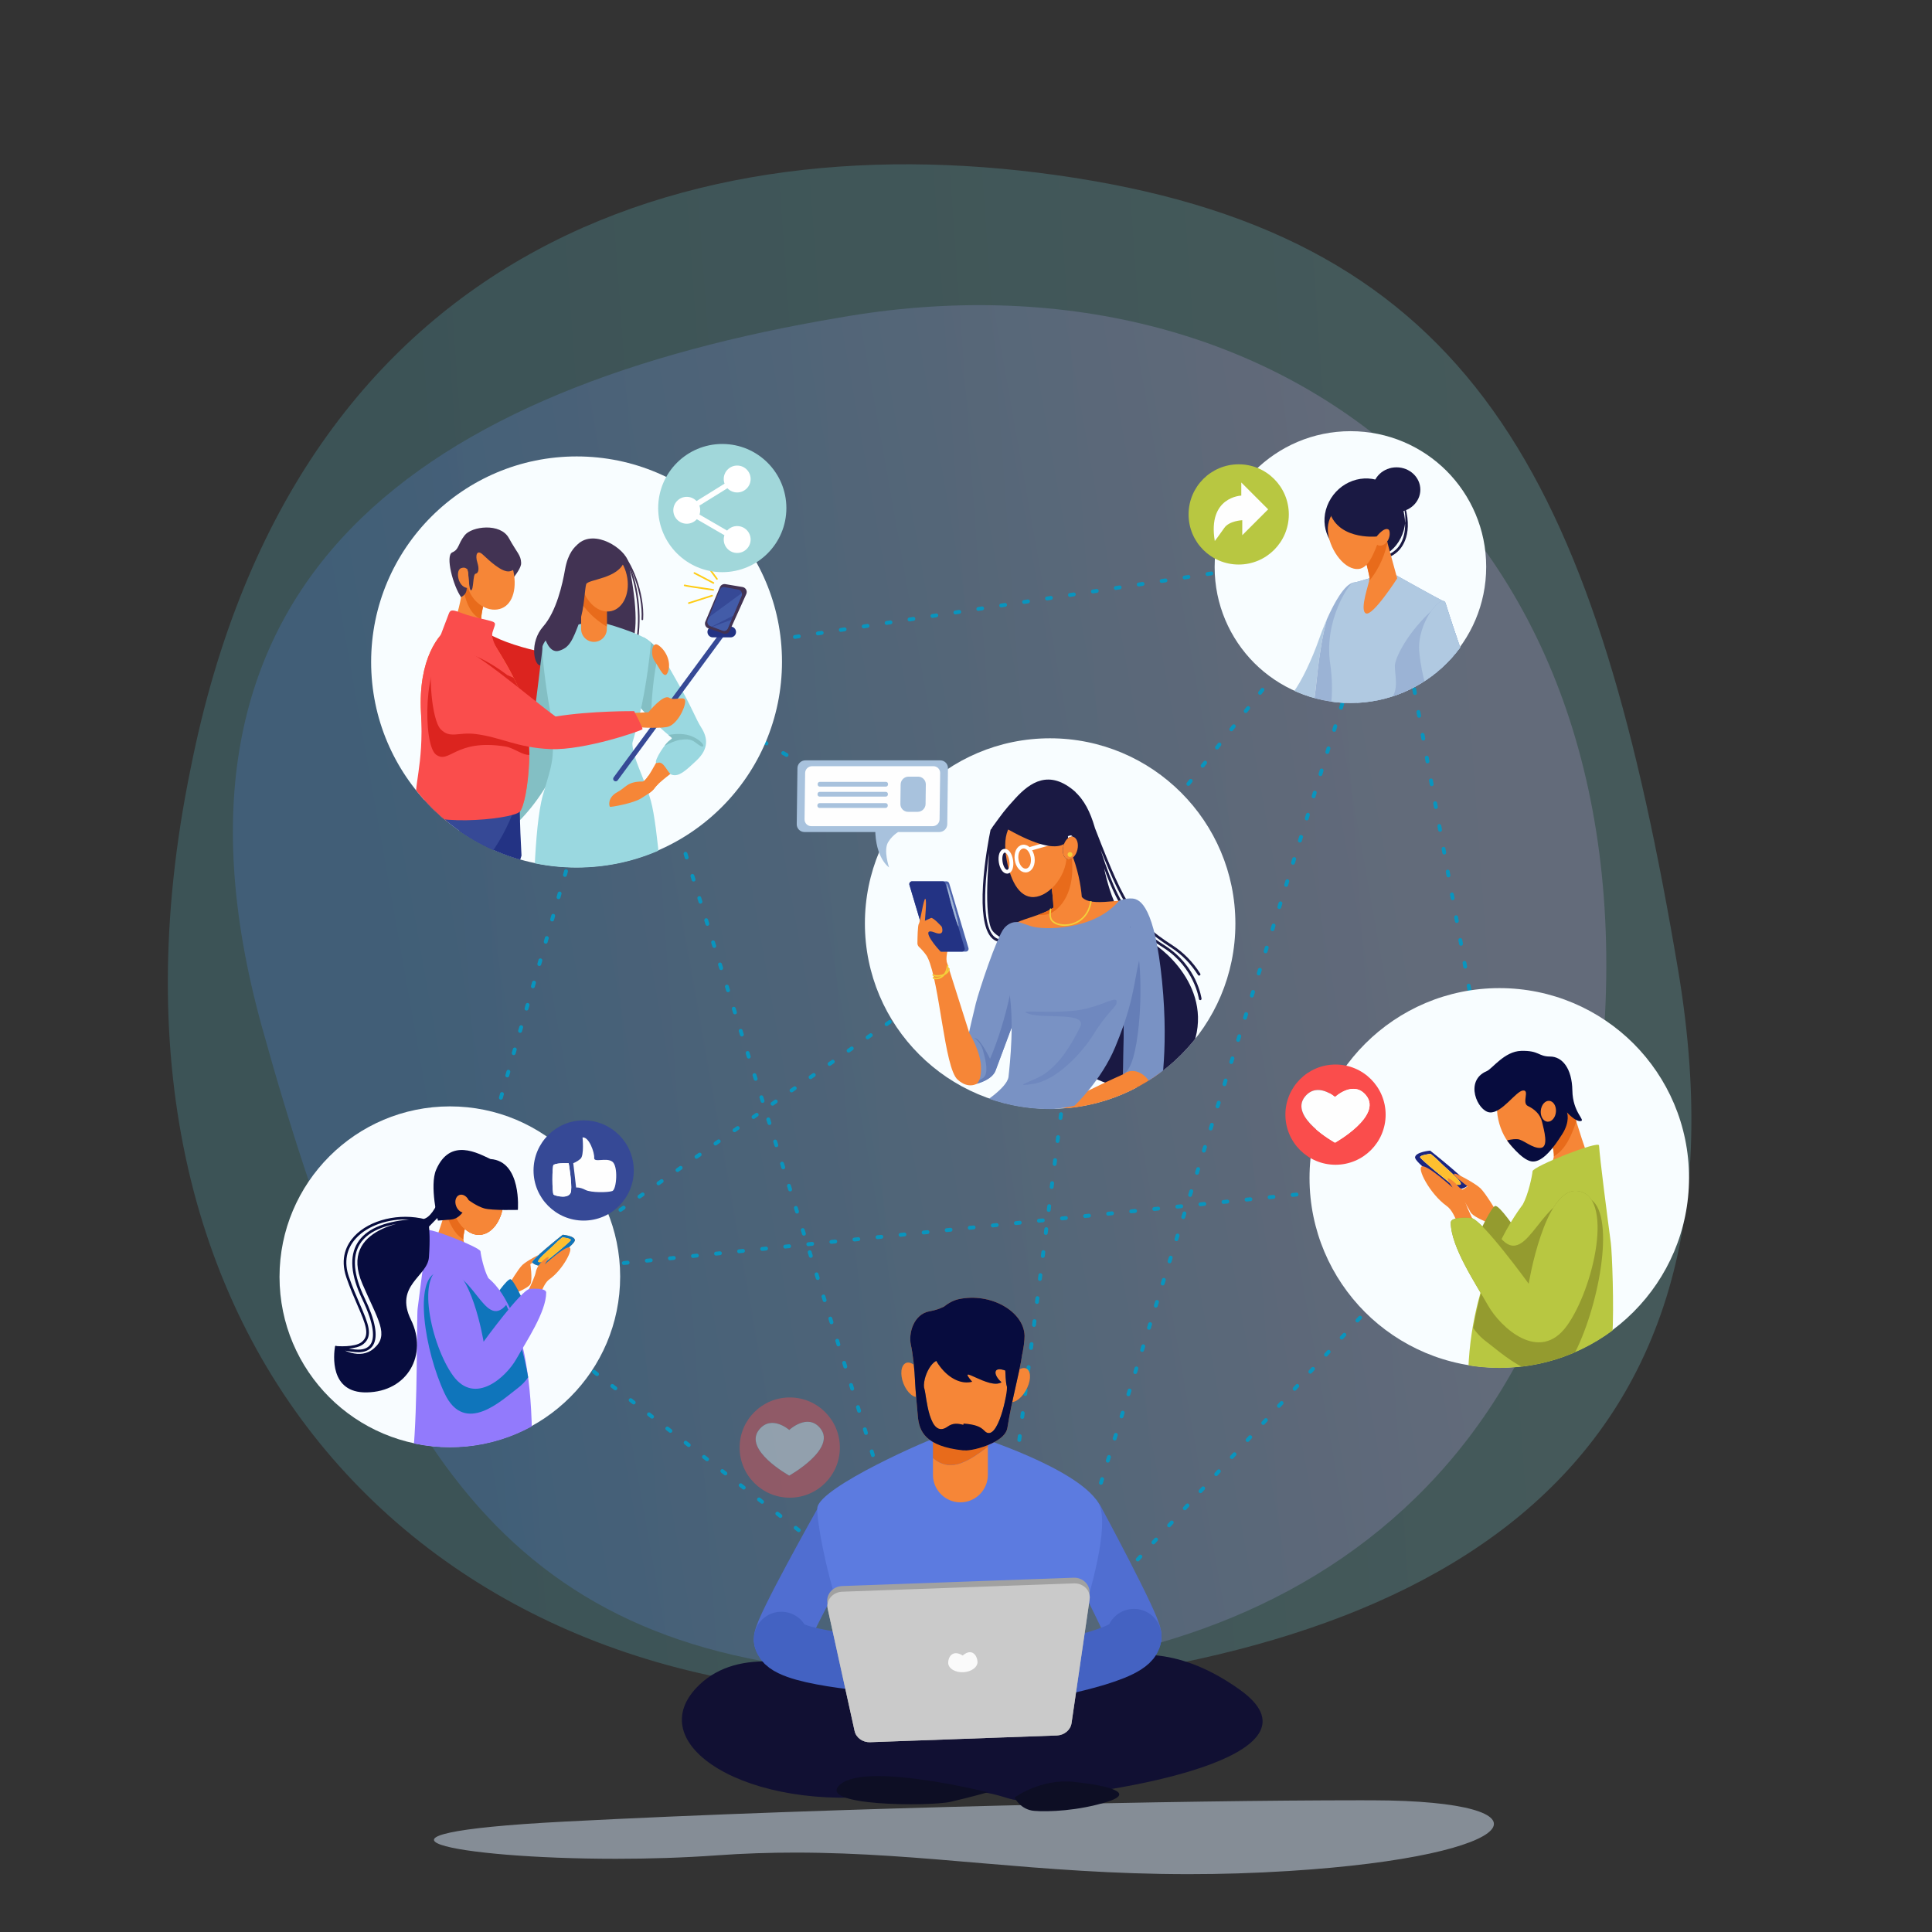 <svg xmlns="http://www.w3.org/2000/svg" viewBox="0 0 1000 1000" width="1000" height="1000" preserveAspectRatio="xMidYMid meet" style="width: 100%; height: 100%; transform: translate3d(0px, 0px, 0px);"><rect x="0" y="0" width="1000" height="1000" fill="#333333" stroke="none"/><defs><clipPath id="__lottie_element_2"><rect width="1000" height="1000" x="0" y="0"></rect></clipPath><clipPath id="__lottie_element_28"><path fill="#ffffff" clip-rule="nonzero" d=" M3131.61,1273.52 C3131.61,1412.28 3019.13,1524.76 2880.37,1524.76 C2741.62,1524.76 2629.13,1412.28 2629.13,1273.52 C2629.13,1134.77 2741.62,1022.28 2880.37,1022.28 C3019.13,1022.28 3131.61,1134.77 3131.61,1273.52" fill-opacity="1"></path></clipPath><clipPath id="__lottie_element_31"><path fill="#ffffff" clip-rule="nonzero" d=" M1719.116,1229.11 C1719.116,1418.368 1565.689,1571.795 1376.432,1571.795 C1187.175,1571.795 1033.751,1418.368 1033.751,1229.11 C1033.751,1039.852 1187.174,886.429 1376.432,886.429 C1565.69,886.429 1719.116,1039.852 1719.116,1229.11" fill-opacity="1"></path></clipPath><clipPath id="__lottie_element_37"><path fill="#ffffff" clip-rule="nonzero" d=" M1154.83,681.077 C1154.83,890.945 984.696,1061.08 774.828,1061.08 C564.96,1061.08 394.828,890.945 394.828,681.077 C394.828,471.209 564.96,301.077 774.828,301.077 C984.696,301.077 1154.83,471.209 1154.83,681.077" fill-opacity="1"></path></clipPath><clipPath id="__lottie_element_40"><path fill="#ffffff" clip-rule="nonzero" d=" M2570.87,649.265 C2570.87,843.13 2413.71,1000.29 2219.85,1000.29 C2025.98,1000.29 1868.82,843.13 1868.82,649.265 C1868.82,455.398 2025.98,298.239 2219.85,298.239 C2413.71,298.239 2570.87,455.398 2570.87,649.265" fill-opacity="1"></path></clipPath><clipPath id="__lottie_element_46"><path fill="#ffffff" clip-rule="nonzero" d=" M659.264,1624.83 C659.264,1798.85 518.191,1939.92 344.169,1939.92 C170.148,1939.92 29.075,1798.85 29.075,1624.83 C29.075,1450.81 170.148,1309.73 344.169,1309.73 C518.191,1309.73 659.264,1450.81 659.264,1624.83" fill-opacity="1"></path></clipPath><linearGradient id="__lottie_element_57" spreadMethod="pad" gradientUnits="userSpaceOnUse" x1="-294" y1="54" x2="276" y2="-48"><stop offset="0%" stop-color="rgb(139,242,246)"></stop><stop offset="50%" stop-color="rgb(116,226,236)"></stop><stop offset="100%" stop-color="rgb(93,209,226)"></stop></linearGradient><linearGradient id="__lottie_element_58" spreadMethod="pad" gradientUnits="userSpaceOnUse" x1="-294" y1="54" x2="276" y2="-48"><stop offset="0%" stop-color="rgb(83,142,251)"></stop><stop offset="50%" stop-color="rgb(151,160,249)"></stop><stop offset="100%" stop-color="rgb(220,179,248)"></stop></linearGradient></defs><g clip-path="url(#__lottie_element_2)"><g transform="matrix(0.91,0,0,0.919,480,540)" opacity="1" style="display: block;"><g opacity="1" transform="matrix(-1.114,-0.117,0.117,-1.114,2,-75)"><path fill="url(#__lottie_element_57)" fill-opacity="0.2" d=" M-52.553,-389.617 C197.193,-433.449 411.745,-272.483 381.29,31.34 C356.09,302.831 154.99,386.046 -43.121,373.298 C-243.323,360.292 -314.951,243.77 -380.686,9.068 C-451.298,-244.761 -283.75,-351.017 -52.553,-389.617z"></path></g><g opacity="1" transform="matrix(1,0,0,1,2,-19)"><path fill="url(#__lottie_element_58)" fill-opacity="0.2" d=" M-52.553,-389.617 C197.193,-433.449 411.745,-272.483 381.29,31.34 C356.09,302.831 154.99,386.046 -43.121,373.298 C-243.323,360.292 -314.951,243.77 -380.686,9.068 C-451.298,-244.761 -283.75,-351.017 -52.553,-389.617z"></path></g></g><g transform="matrix(1,0,0,1,500,500)" opacity="1" style="display: block;"><g opacity="1" transform="matrix(1,0,0,1,0,0)"><path stroke-linecap="round" stroke-linejoin="round" fill-opacity="0" stroke-dasharray=" 2 10" stroke-dashoffset="207.646" stroke="rgb(9,149,190)" stroke-opacity="1" stroke-width="2" d=" M-42,326.5 C-42,326.5 -243,171 -243,171 C-243,171 45,-30 45,-30 C45,-30 -176,-157 -176,-157 M56.735,309.879 C56.735,309.879 219,-214 219,-214 C219,-214 280,118 280,118 M25,265.5 C25,265.5 62.5,-27.5 62.5,-27.5 C62.5,-27.5 211,-216 211,-216 C211,-216 -176,-157 -176,-157 M67,331 C67,331 272,108 272,108 C272,108 -268,163 -268,163 C-268,163 -176,-157 -176,-157 M-35,295.5 C-35,295.5 -176,-157 -176,-157"></path></g></g><g transform="matrix(0.28,0,0,0.28,60.54,219.94)" opacity="1" style="display: block;"><g opacity="1" transform="matrix(1,0,0,1,1529.274,2610.72)"><path fill="rgb(217,232,250)" fill-opacity="0.5" d=" M452.18,68.28 C311.92,68.28 190.15,58.31 73.38,48.35 C-43.4,38.38 -155.169,28.41 -275.519,28.41 C-322.409,28.41 -370.619,29.93 -420.919,33.54 C-482.159,37.95 -545.74,39.86 -606.62,39.86 C-905.592,39.86 -1138.791,-6.19 -702.16,-28.87 C-191.16,-55.4 455.18,-68.28 765.75,-68.28 C774.6,-68.28 783.19,-68.27 791.49,-68.25 C1138.79,-67.38 1080.291,34.42 637.271,62.42 C571.741,66.56 510.37,68.28 452.18,68.28z"></path></g><g opacity="1" transform="matrix(1,0,0,1,-489.286,164.281)"><g opacity="1" transform="matrix(1,0,0,1,2087.14,2210.99)"><path fill="rgb(17,16,51)" fill-opacity="1" d=" M-32.97,53.8 C-32.97,53.8 -375.61,-184.19 -520.55,-46.96 C-636.28,62.61 -430.85,191.34 -168.05,156.72 C16.93,132.36 37.9,167.75 70.3,166.98 C311.41,148.51 636.28,76.37 478.18,-36.96 C262.81,-191.34 117.12,-27.67 42.08,13.07 C-32.97,53.8 -32.97,53.8 -32.97,53.8z"></path></g><g opacity="1" transform="matrix(1,0,0,1,2062.47,1988.205)"><path stroke-linecap="round" stroke-linejoin="round" fill-opacity="0" stroke="rgb(80,110,209)" stroke-opacity="1" stroke-width="102" d=" M200.638,-129.063 C200.638,-129.063 306.616,67.366 306.77,87.135 M-234.042,-123.705 C-234.042,-123.705 -344.756,72.723 -344.917,92.492"></path></g><g opacity="1" transform="matrix(1,0,0,1,2062.47,1988.205)"><path fill="rgb(92,123,224)" fill-opacity="1" d=" M-51.18,-283.025 C-64.77,-280.885 -275.98,-188.745 -278.57,-150.155 C-281.16,-111.565 -220.71,201.545 -103.78,242.285 C13.14,283.025 143.94,242.285 143.94,242.285 C143.94,242.285 281.16,-96.485 240.42,-160.805 C199.68,-225.135 15.29,-283.025 15.29,-283.025 C15.29,-283.025 -51.18,-283.025 -51.18,-283.025z"></path></g><g opacity="1" transform="matrix(0.995,-0.102,0.102,0.995,2051.205,1953.467)"><path stroke-linecap="round" stroke-linejoin="round" fill-opacity="0" stroke="rgb(67,98,194)" stroke-opacity="1" stroke-width="102" d=" M-344.917,92.492 C-345.188,125.773 -189.399,154.866 -98.327,170.938"></path></g><g opacity="1" transform="matrix(1,0.005,-0.005,1,2062.913,1986.664)"><path stroke-linecap="round" stroke-linejoin="round" fill-opacity="0" stroke="rgb(68,98,194)" stroke-opacity="1" stroke-width="102" d=" M306.77,87.135 C307.03,120.416 157.906,149.509 70.731,165.581"></path></g><g opacity="1" transform="matrix(1,0,0,1,2048.45,1662.8)"><path fill="rgb(246,134,55)" fill-opacity="1" d=" M0,164.6 C-27.91,164.6 -50.75,141.76 -50.75,113.85 C-50.75,113.85 -50.75,-56.96 -50.75,-56.96 C-50.75,-84.87 -27.91,-107.71 0,-107.71 C27.91,-107.71 50.75,-84.87 50.75,-56.96 C50.75,-56.96 50.75,113.85 50.75,113.85 C50.75,141.76 27.91,164.6 0,164.6z M0,-107.71 C-27.91,-107.71 -50.75,-84.87 -50.75,-56.96 C-50.75,-56.96 -50.75,82.71 -50.75,82.71 C-20.83,107.71 8.14,94.61 50.75,61.6 C50.75,61.6 50.75,-56.96 50.75,-56.96 C50.75,-84.87 27.91,-107.71 0,-107.71z"></path><path fill="rgb(232,107,27)" fill-opacity="1" d=" M0,-107.71 C-27.91,-107.71 -50.75,-84.87 -50.75,-56.96 C-50.75,-56.96 -50.75,82.71 -50.75,82.71 C-20.83,107.71 8.14,94.61 50.75,61.6 C50.75,61.6 50.75,-56.96 50.75,-56.96 C50.75,-84.87 27.91,-107.71 0,-107.71z"></path></g><g opacity="1" transform="matrix(0.997,0.077,-0.077,0.997,2060.19,1612.016)"><path fill="rgb(246,134,55)" fill-opacity="1" d=" M109.095,1.09 C100.755,18.12 87.215,27.56 78.845,22.18 C70.485,16.8 70.455,-1.36 78.795,-18.38 C87.135,-35.41 100.675,-44.85 109.045,-39.47 C117.415,-34.09 117.435,-15.93 109.095,1.09z M-87.245,-17.12 C-77.605,-1.62 -75.755,17.09 -83.115,24.69 C-90.475,32.3 -104.255,25.9 -113.905,10.41 C-123.545,-5.08 -125.395,-23.8 -118.035,-31.4 C-110.675,-39 -96.895,-32.61 -87.245,-17.12z M87.275,0 C87.275,62.07 48.195,112.38 -0.005,112.38 C-48.205,112.38 -87.275,62.07 -87.275,0 C-87.275,-62.07 -48.205,-112.38 -0.005,-112.38 C48.195,-112.38 87.275,-62.07 87.275,0z M-27.855,-158.41 C-48.701,-152.089 -74.392,-126.511 -76.13,-96.955 C-79.117,-46.135 -29.467,5.179 9.37,-8.309 C-24.539,-42.24 41.696,4.843 63.524,-11.575 C46.294,-24.049 43.765,-43.578 75.725,-31.411 C97.853,-22.987 100.788,-87.502 99.452,-100.483 C94.852,-145.173 30.635,-176.16 -27.855,-158.41z M-48.235,-40.11 C-48.235,-40.11 -0.255,-36.83 20.125,-39.02 C40.495,-41.21 36.555,-70.35 53.635,-67.06 C70.725,-63.77 67.445,-21.71 74.015,-4.62 C77.084,3.364 65.309,104.133 38.987,80.327 C30.819,72.94 20.328,70.038 -0.195,70.01 C-2.687,70.007 3.194,114.585 2.264,117.68 C-0.106,125.58 78.184,104.172 80.85,71.789 C85.575,14.403 95.705,-32.88 97.675,-65.75 C99.645,-98.61 85.185,-120.3 58.895,-134.75 C32.605,-149.21 -20.625,-154.47 -31.805,-153.81 C-42.975,-153.16 -49.795,-139.69 -79.075,-132.13 C-108.365,-124.56 -115.265,-88.09 -108.695,-67.06 C-104.1,-52.352 -98.378,-22.778 -95.616,1.493 C-94.429,11.925 -87.132,55.497 -85.749,63.598 C-81.149,90.548 -67.779,117.402 2.434,119.5 C12.962,119.815 4.733,73.37 -1.142,72.317 C-11.369,70.484 -20.242,70.144 -29.58,77.95 C-62.038,105.082 -73.2,22.917 -77.155,13.25 C-85.695,-7.65 -64.005,-55.23 -48.235,-40.11z"></path><path fill="rgb(7,12,62)" fill-opacity="1" d=" M-27.855,-158.41 C-48.701,-152.089 -74.392,-126.511 -76.13,-96.955 C-79.117,-46.135 -29.467,5.179 9.37,-8.309 C-24.539,-42.24 41.696,4.843 63.524,-11.575 C46.294,-24.049 43.765,-43.578 75.725,-31.411 C97.853,-22.987 100.788,-87.502 99.452,-100.483 C94.852,-145.173 30.635,-176.16 -27.855,-158.41z M-48.235,-40.11 C-48.235,-40.11 -0.255,-36.83 20.125,-39.02 C40.495,-41.21 36.555,-70.35 53.635,-67.06 C70.725,-63.77 67.445,-21.71 74.015,-4.62 C77.084,3.364 65.309,104.133 38.987,80.327 C30.819,72.94 20.328,70.038 -0.195,70.01 C-2.687,70.007 3.194,114.585 2.264,117.68 C-0.106,125.58 78.184,104.172 80.85,71.789 C85.575,14.403 95.705,-32.88 97.675,-65.75 C99.645,-98.61 85.185,-120.3 58.895,-134.75 C32.605,-149.21 -20.625,-154.47 -31.805,-153.81 C-42.975,-153.16 -49.795,-139.69 -79.075,-132.13 C-108.365,-124.56 -115.265,-88.09 -108.695,-67.06 C-104.1,-52.352 -98.378,-22.778 -95.616,1.493 C-94.429,11.925 -87.132,55.497 -85.749,63.598 C-81.149,90.548 -67.779,117.402 2.434,119.5 C12.962,119.815 4.733,73.37 -1.142,72.317 C-11.369,70.484 -20.242,70.144 -29.58,77.95 C-62.038,105.082 -73.2,22.917 -77.155,13.25 C-85.695,-7.65 -64.005,-55.23 -48.235,-40.11z"></path></g><g opacity="1" transform="matrix(1,0,0,1,2261.08,2368.785)"><path fill="rgb(13,14,36)" fill-opacity="1" d=" M-112.57,4.455 C-112.57,4.455 -65.4,-31.085 -3.22,-24.655 C58.96,-18.225 112.57,-4.665 58.96,12.135 C5.36,28.945 -50.39,31.085 -76.12,28.945 C-101.85,26.805 -112.57,4.455 -112.57,4.455z M-161.88,-5.455 C-163.95,-5.815 -384.87,-61.105 -434.18,-20.365 C-483.5,20.365 -269.09,21.065 -230.49,12.135 C-191.9,3.215 -161.88,-5.455 -161.88,-5.455z"></path></g><g opacity="1" transform="matrix(0.999,-0.036,0.034,0.95,2049.13,2124.741)"><path fill="rgb(161,161,161)" fill-opacity="1" d=" M172.63,147.195 C172.63,147.195 -172.63,147.195 -172.63,147.195 C-186.54,147.195 -198.42,137.145 -200.72,123.425 C-200.72,123.425 -242.35,-125.035 -242.35,-125.035 C-245.26,-142.405 -231.87,-158.215 -214.26,-158.215 C-214.26,-158.215 214.26,-158.215 214.26,-158.215 C231.87,-158.215 245.26,-142.405 242.35,-125.035 C242.35,-125.035 200.72,123.425 200.72,123.425 C198.42,137.145 186.54,147.195 172.63,147.195z M172.63,147.195 C172.63,147.195 -172.63,147.195 -172.63,147.195 C-186.54,147.195 -198.42,137.515 -200.72,124.285 C-200.72,124.285 -242.35,-115.215 -242.35,-115.215 C-245.26,-131.955 -231.87,-147.195 -214.26,-147.195 C-214.26,-147.195 214.26,-147.195 214.26,-147.195 C231.87,-147.195 245.26,-131.955 242.35,-115.215 C242.35,-115.215 200.72,124.285 200.72,124.285 C198.42,137.515 186.54,147.195 172.63,147.195z M4.055,-14.791 C22.597,-29.977 30.884,-12.443 31.05,-1.862 C31.216,8.719 19.199,17.487 4.209,17.722 C-10.781,17.957 -23.067,9.57 -23.233,-1.011 C-23.399,-11.592 -14.903,-28.191 4.055,-14.791z"></path><path fill="rgb(202,202,202)" fill-opacity="1" d=" M172.63,147.195 C172.63,147.195 -172.63,147.195 -172.63,147.195 C-186.54,147.195 -198.42,137.515 -200.72,124.285 C-200.72,124.285 -242.35,-115.215 -242.35,-115.215 C-245.26,-131.955 -231.87,-147.195 -214.26,-147.195 C-214.26,-147.195 214.26,-147.195 214.26,-147.195 C231.87,-147.195 245.26,-131.955 242.35,-115.215 C242.35,-115.215 200.72,124.285 200.72,124.285 C198.42,137.515 186.54,147.195 172.63,147.195z M4.055,-14.791 C22.597,-29.977 30.884,-12.443 31.05,-1.862 C31.216,8.719 19.199,17.487 4.209,17.722 C-10.781,17.957 -23.067,9.57 -23.233,-1.011 C-23.399,-11.592 -14.903,-28.191 4.055,-14.791z"></path><path fill="rgb(250,250,250)" fill-opacity="1" d=" M4.055,-14.791 C22.597,-29.977 30.884,-12.443 31.05,-1.862 C31.216,8.719 19.199,17.487 4.209,17.722 C-10.781,17.957 -23.067,9.57 -23.233,-1.011 C-23.399,-11.592 -14.903,-28.191 4.055,-14.791z"></path></g></g></g><g clip-path="url(#__lottie_element_46)" style="display: block;" transform="matrix(0.28,0,0,0.28,136.539,205.94)" opacity="1"><g opacity="1" transform="matrix(1,0,0,1,343.67,1624.325)"><path fill="rgb(248,252,255)" fill-opacity="1" d=" M315.094,0.005 C315.094,174.025 174.021,315.095 -0.001,315.095 C-174.022,315.095 -315.094,174.025 -315.094,0.005 C-315.094,-174.015 -174.022,-315.095 -0.001,-315.095 C174.021,-315.095 315.094,-174.015 315.094,0.005z"></path></g><g opacity="1" transform="matrix(1,0,0,1,533.946,1575.04)"><path fill="rgb(246,134,55)" fill-opacity="1" d=" M-79.83,62.5 C-79.83,62.5 -63.598,35.06 -55.825,27.75 C-48.053,20.43 -21.807,6.25 -17.826,6.16 C-11.017,6.02 -41.194,26.38 -41.194,26.38 C-41.194,26.38 -37.079,52.9 -40.737,62.5 C-44.394,72.1 -82.802,84.9 -82.802,84.9 C-82.802,84.9 -79.83,62.5 -79.83,62.5z M-37.13,23.91 C-37.13,23.91 -27.254,33.1 -14.909,27.16 C-2.563,21.22 42.509,-10.64 41.138,-18.41 C39.766,-26.18 18.703,-28.04 18.703,-28.04 C18.703,-28.04 -46.547,23.54 -37.13,23.91z M-25.253,22.71 C-33.705,21.36 -5.893,-0.76 3.199,-9.91 C12.293,-19.05 18.159,-23.32 18.159,-23.32 C18.159,-23.32 33.705,-21.43 33.705,-18.41 C33.705,-15.39 -10.878,20.21 -10.878,20.21 C-10.878,20.21 -21.44,23.32 -25.253,22.71z"></path><path fill="rgb(15,117,187)" fill-opacity="1" d=" M-37.13,23.91 C-37.13,23.91 -27.254,33.1 -14.909,27.16 C-2.563,21.22 42.509,-10.64 41.138,-18.41 C39.766,-26.18 18.703,-28.04 18.703,-28.04 C18.703,-28.04 -46.547,23.54 -37.13,23.91z M-25.253,22.71 C-33.705,21.36 -5.893,-0.76 3.199,-9.91 C12.293,-19.05 18.159,-23.32 18.159,-23.32 C18.159,-23.32 33.705,-21.43 33.705,-18.41 C33.705,-15.39 -10.878,20.21 -10.878,20.21 C-10.878,20.21 -21.44,23.32 -25.253,22.71z"></path><path fill="rgb(254,191,47)" fill-opacity="1" d=" M-25.253,22.71 C-33.705,21.36 -5.893,-0.76 3.199,-9.91 C12.293,-19.05 18.159,-23.32 18.159,-23.32 C18.159,-23.32 33.705,-21.43 33.705,-18.41 C33.705,-15.39 -10.878,20.21 -10.878,20.21 C-10.878,20.21 -21.44,23.32 -25.253,22.71z"></path></g><g opacity="1" transform="matrix(1,0,0,1,451.144,1670.675)"><path fill="rgb(15,117,187)" fill-opacity="1" d=" M-27.205,-4.345 C-27.205,-4.345 -0.686,-44.125 5.258,-41.375 C11.203,-38.635 27.205,-4.345 27.205,-4.345 C27.205,-4.345 -19.432,44.125 -19.432,34.975 C-19.432,25.835 -27.205,-4.345 -27.205,-4.345z"></path></g><g opacity="1" transform="matrix(1,0,0,1,396.363,1491.595)"><path fill="rgb(246,134,55)" fill-opacity="1" d=" M-45.76,-38.295 C-45.76,-38.295 -73.194,58.635 -91.483,98.865 C-108.508,136.324 -2.519,107.253 -13.11,92.025 C-22.849,78.022 -27.471,69.304 -27.471,62.295 C-27.471,47.655 -9.769,-14.525 -9.769,-14.525 C-9.769,-14.525 -45.76,-38.295 -45.76,-38.295z M-27.388,63.925 C-27.441,63.365 -27.471,62.825 -27.471,62.295 C-27.471,47.655 -9.769,-14.525 -9.769,-14.525 C-9.769,-14.525 -45.76,-38.295 -45.76,-38.295 C-45.76,-38.295 -52.13,-15.795 -60.775,12.025 C-49.597,45.415 -39.136,56.805 -27.388,63.925z M44.81,9.005 C38.161,39.125 17.352,60.555 -6.702,54.665 C-24.342,50.345 -51.458,25.675 -42.764,-10.325 C-35.52,-40.315 -11.122,-60.555 13.061,-55.215 C37.244,-49.885 51.458,-21.125 44.81,9.005z"></path><path fill="rgb(232,107,27)" fill-opacity="1" d=" M-27.388,63.925 C-27.441,63.365 -27.471,62.825 -27.471,62.295 C-27.471,47.655 -9.769,-14.525 -9.769,-14.525 C-9.769,-14.525 -45.76,-38.295 -45.76,-38.295 C-45.76,-38.295 -52.13,-15.795 -60.775,12.025 C-49.597,45.415 -39.136,56.805 -27.388,63.925z M44.81,9.005 C38.161,39.125 17.352,60.555 -6.702,54.665 C-24.342,50.345 -51.458,25.675 -42.764,-10.325 C-35.52,-40.315 -11.122,-60.555 13.061,-55.215 C37.244,-49.885 51.458,-21.125 44.81,9.005z"></path><path fill="rgb(246,134,55)" fill-opacity="1" d=" M44.81,9.005 C38.161,39.125 17.352,60.555 -6.702,54.665 C-24.342,50.345 -51.458,25.675 -42.764,-10.325 C-35.52,-40.315 -11.122,-60.555 13.061,-55.215 C37.244,-49.885 51.458,-21.125 44.81,9.005z"></path></g><g opacity="1" transform="matrix(1,0,0,1,349.8,1616.48)"><g opacity="1" transform="matrix(1,0,0,1,0,0)"><path fill="rgb(146,122,252)" fill-opacity="1" d=" M-47.969,-77.23 C-47.512,-84.75 50.183,-46.13 50.793,-38.82 C51.403,-31.5 57.166,-4.21 65.258,10.49 C67.274,14.152 142.021,58.735 145.851,296.276 C126.372,310.793 -81.567,414.208 -73.756,335.275 C-65.122,248.02 -67.326,81.467 -65.452,67.33 C-60.153,27.35 -49.188,-57.11 -47.969,-77.23z"></path></g></g><g opacity="1" transform="matrix(1,0,0,1,489.461,1668.525)"><path fill="rgb(246,134,55)" fill-opacity="1" d=" M22.661,-13.491 C27.226,-25.345 31.86,-34.46 38.758,-39.365 C63.646,-57.065 84.091,-96.635 75.076,-98.195 C66.061,-99.755 29.577,-66.325 29.577,-66.325 C29.577,-66.325 39.073,-79.325 36.805,-80.405 C34.537,-81.495 16.157,-68.145 13.306,-52.385 C12.212,-46.34 6.343,-31.955 -2.149,-15.209 C-15.795,11.703 15.517,5.058 22.661,-13.491z"></path></g><g opacity="1" transform="matrix(1,0,0,1,392.266,1746.32)"><path fill="rgb(15,117,187)" fill-opacity="1" d=" M-71.28,-129.83 C-115.532,-118.82 -95.288,14.81 -57.983,94.06 C-20.679,173.32 49.43,104.85 75.644,85.43 C85.598,78.06 92.154,70.59 96.465,64.16 C88.051,16.87 73.622,-33.87 55.814,-69.57 C14.05,-20.55 -5.809,-146.13 -71.28,-129.83z"></path><g opacity="1" transform="matrix(1,0,0,1,0,0)"></g></g><g opacity="1" transform="matrix(1,0,0,1,412.988,1719.2)"><g opacity="1" transform="matrix(1,0,0,1,0,0)"><path fill="rgb(146,122,252)" fill-opacity="1" d=" M-78.705,-112.31 C-134.351,-106.73 -103.882,32.18 -63.192,88.26 C-22.503,144.35 35.414,90.09 53.703,57.78 C71.992,25.47 109.027,-29.47 109.027,-65.21 C109.027,-71.92 95.311,-73.29 78.851,-72.07 C63.35,-70.92 -6.672,25.47 -6.672,25.47 C-6.672,25.47 -30.051,-117.18 -78.705,-112.31z"></path></g></g><g opacity="1" transform="matrix(1,0,0,1,391.555,1443.65)"><path fill="rgb(7,12,62)" fill-opacity="1" d=" M27.452,-36.59 C85.535,-32.61 78.12,57.4 78.12,57.4 C78.12,57.4 30.219,58.79 15.934,54.64 C1.649,50.5 -12.896,39.31 -12.896,39.31 C-12.896,39.31 -21.684,73.41 -45.691,75.31 C-69.697,77.21 -69.697,77.21 -69.697,77.21 C-69.697,77.21 -85.535,12.49 -73.013,-16.7 C-47.049,-77.21 4.802,-46.92 27.452,-36.59z"></path></g><g opacity="1" transform="matrix(1,0,0,1,367.592,1489.585)"><path fill="rgb(246,134,55)" fill-opacity="1" d=" M-11.945,4.645 C-8.506,13.485 -0.37,18.585 6.227,16.015 C12.824,13.455 15.384,4.205 11.946,-4.645 C8.507,-13.495 0.372,-18.585 -6.226,-16.025 C-12.823,-13.455 -15.384,-4.205 -11.945,4.645z"></path></g><g opacity="1" transform="matrix(1,0,0,1,216.364,1635.12)"><path fill="rgb(7,12,62)" fill-opacity="1" d=" M-41.334,129.12 C-56.967,129.12 -81.547,122.74 -82.656,122.45 C-83.882,122.13 -84.658,120.92 -84.44,119.67 C-84.222,118.43 -83.079,117.56 -81.823,117.67 C-81.491,117.7 -48.457,120.52 -35.548,110.35 C-19.242,97.5 -28.351,76.49 -43.443,41.68 C-49.817,26.98 -57.041,10.32 -63.677,-8.95 C-76.255,-45.47 -62.744,-70.57 -49.194,-85.2 C-20.751,-115.9 34.668,-129.12 82.576,-116.61 C83.878,-116.27 84.658,-114.94 84.318,-113.64 C83.978,-112.34 82.649,-111.56 81.345,-111.9 C80.227,-112.19 79.102,-112.47 77.976,-112.73 C17.026,-111.71 -22.299,-97.56 -38.906,-70.69 C-53.434,-47.18 -50.441,-13.68 -30.01,28.87 C-10.072,70.4 -4.722,99.61 -14.107,115.69 C-18.766,123.67 -27.102,128.28 -38.212,129.02 C-39.202,129.09 -40.246,129.12 -41.334,129.12z M-59.259,122.42 C-51.909,123.65 -44.171,124.54 -38.535,124.16 C-28.979,123.52 -22.176,119.85 -18.315,113.23 C-12.457,103.2 -10.494,80.78 -34.404,30.98 C-55.6,-13.17 -58.509,-48.23 -43.05,-73.25 C-28.042,-97.54 3.932,-111.97 52.157,-116.29 C14.191,-118.05 -23.943,-105.29 -45.619,-81.89 C-63.753,-62.31 -68.404,-37.64 -59.069,-10.53 C-52.496,8.55 -45.31,25.12 -38.971,39.75 C-23.499,75.43 -13.278,99 -32.531,114.17 C-39.061,119.32 -49.576,121.54 -59.259,122.42z M110.595,-151.25 C110.595,-151.25 110.595,-126.04 110.595,-126.04 C110.595,-125.58 110.417,-125.15 110.101,-124.83 C110.101,-124.83 89.516,-103.74 89.516,-103.74 C89.147,-103.36 88.968,-102.83 89.036,-102.31 C89.534,-98.48 91.363,-81.07 88.922,-46.62 C86.387,-10.85 24.408,5.44 55.69,69.12 C86.971,132.79 50.315,202.19 -26.467,203.33 C-95.239,204.35 -87.168,133.36 -84.736,118.54 C-84.531,117.29 -83.11,116.68 -82.059,117.39 C-73.424,123.16 -38.803,144.73 -12.563,121.83 C15.96,96.93 -5.041,70.09 -34.052,2.83 C-79.963,-103.62 57.986,-114.87 77.322,-116.98 C91.031,-118.48 102.027,-139.7 107.265,-151.93 C108.009,-153.67 110.595,-153.14 110.595,-151.25z"></path></g></g><g style="display: block;" transform="matrix(0.348,0,0,0.348,72.849,11.419)" opacity="1"><g opacity="1" transform="matrix(1,0,0,1,658.764,1708.085)"></g><g opacity="1" transform="matrix(1,0,0,1,661.042,1704.985)"><path fill="rgb(54,73,150)" fill-opacity="1" d=" M72.268,3.105 C72.268,44.275 38.892,77.645 -2.278,77.645 C-43.449,77.645 -76.823,44.275 -76.823,3.105 C-76.823,-38.065 -43.449,-71.445 -2.278,-71.445 C38.892,-71.445 72.268,-38.065 72.268,3.105z M-3.945,-46.005 C5.722,-47.335 14.055,-23.335 13.388,-15.665 C12.722,-8.005 31.388,-16.665 40.388,-10.005 C49.389,-3.335 46.722,31.335 40.388,33.665 C34.055,35.995 8.511,36.335 0.284,31.995 C-7.944,27.665 -13.5,28.475 -13.5,28.475 C-13.5,28.475 -17.737,-7.785 -17.737,-7.785 C-17.737,-7.785 -12.612,-9.335 -6.945,-14.335 C-1.278,-19.335 -3.945,-46.005 -3.945,-46.005z M-46.945,38.995 C-44.612,40.995 -22.278,46.835 -20.945,33.495 C-19.612,20.165 -24.528,-7.665 -24.528,-7.665 C-24.528,-7.665 -40.601,-8.595 -46.945,-5.345 C-49.39,-4.095 -49.278,36.995 -46.945,38.995z"></path><path fill="rgb(254,254,254)" fill-opacity="1" d=" M-3.945,-46.005 C5.722,-47.335 14.055,-23.335 13.388,-15.665 C12.722,-8.005 31.388,-16.665 40.388,-10.005 C49.389,-3.335 46.722,31.335 40.388,33.665 C34.055,35.995 8.511,36.335 0.284,31.995 C-7.944,27.665 -13.5,28.475 -13.5,28.475 C-13.5,28.475 -17.737,-7.785 -17.737,-7.785 C-17.737,-7.785 -12.612,-9.335 -6.945,-14.335 C-1.278,-19.335 -3.945,-46.005 -3.945,-46.005z M-46.945,38.995 C-44.612,40.995 -22.278,46.835 -20.945,33.495 C-19.612,20.165 -24.528,-7.665 -24.528,-7.665 C-24.528,-7.665 -40.601,-8.595 -46.945,-5.345 C-49.39,-4.095 -49.278,36.995 -46.945,38.995z"></path></g></g><g clip-path="url(#__lottie_element_40)" style="display: block;" transform="matrix(0.28,0,0,0.28,154.54,427.94)" opacity="1"><g opacity="1" transform="matrix(1,0,0,1,0,0)"></g><g opacity="1" transform="matrix(1,0,0,1,2219.345,648.765)"><path fill="rgb(248,253,255)" fill-opacity="1" d=" M351.025,0 C351.025,193.865 193.865,351.026 0.005,351.026 C-193.865,351.026 -351.025,193.865 -351.025,0 C-351.025,-193.867 -193.865,-351.026 0.005,-351.026 C193.865,-351.026 351.025,-193.867 351.025,0z"></path></g><g opacity="1" transform="matrix(1,0,0,1,2115.11,633.537)"><path fill="rgb(27,37,127)" fill-opacity="1" d=" M46.21,29.755 C46.21,29.755 33.92,41.2 18.56,33.802 C3.19,26.404 -52.9,-13.238 -51.2,-22.912 C-49.49,-32.586 -23.28,-34.901 -23.28,-34.901 C-23.28,-34.901 57.93,29.299 46.21,29.755z M31.43,28.262 C41.95,26.581 7.34,-0.949 -3.98,-12.329 C-15.3,-23.71 -22.6,-29.021 -22.6,-29.021 C-22.6,-29.021 -41.95,-26.666 -41.95,-22.912 C-41.95,-19.158 13.54,25.15 13.54,25.15 C13.54,25.15 26.68,29.021 31.43,28.262z"></path><path fill="rgb(254,191,47)" fill-opacity="1" d=" M31.43,28.262 C41.95,26.581 7.34,-0.949 -3.98,-12.329 C-15.3,-23.71 -22.6,-29.021 -22.6,-29.021 C-22.6,-29.021 -41.95,-26.666 -41.95,-22.912 C-41.95,-19.158 13.54,25.15 13.54,25.15 C13.54,25.15 26.68,29.021 31.43,28.262z"></path></g><g opacity="1" transform="matrix(1,0,0,1,2173.49,690.113)"><path fill="rgb(246,134,55)" fill-opacity="1" d=" M40.97,21.206 C40.97,21.206 20.77,-12.936 11.1,-22.041 C1.42,-31.146 -31.24,-48.795 -36.19,-48.903 C-44.67,-49.088 -12.467,-25.534 -12.467,-25.534 C-12.467,-25.534 -21.399,-18.571 -22.718,-19.685 C-45.062,-38.56 -9.688,15.931 -7.68,21.206 C-3.13,33.156 44.67,49.089 44.67,49.089 C44.67,49.089 40.97,21.206 40.97,21.206z"></path></g><g opacity="1" transform="matrix(1,0,0,1,2218.16,752.562)"><path fill="rgb(148,155,47)" fill-opacity="1" d=" M33.86,-5.406 C33.86,-5.406 0.86,-54.913 -6.54,-51.499 C-13.94,-48.085 -33.86,-5.406 -33.86,-5.406 C-33.86,-5.406 24.19,54.912 24.19,43.532 C24.19,32.15 33.86,-5.406 33.86,-5.406z"></path></g><g opacity="1" transform="matrix(1,0,0,1,2301.18,740.906)"><path fill="rgb(246,134,55)" fill-opacity="1" d=" M42.11,-258.885 C42.11,-258.885 76.25,-138.247 99.01,-88.171 C121.78,-38.096 -18.309,-69.154 -5.179,-87.326 C11.501,-110.412 19.35,-123.505 19.35,-133.694 C19.35,-151.903 -2.68,-229.293 -2.68,-229.293 C-2.68,-229.293 42.11,-258.885 42.11,-258.885z M19.24,-131.664 C19.24,-131.664 19.24,-131.664 19.24,-131.664 C19.24,-131.664 19.24,-131.664 19.24,-131.664 C19.24,-131.664 19.24,-131.664 19.24,-131.664 C19.31,-132.354 19.35,-133.031 19.35,-133.694 C19.35,-151.903 -2.68,-229.293 -2.68,-229.293 C-2.68,-229.293 42.11,-258.885 42.11,-258.885 C42.11,-258.885 50.04,-230.877 60.8,-196.253 C46.89,-154.695 33.86,-140.527 19.24,-131.664z"></path><path fill="rgb(232,107,27)" fill-opacity="1" d=" M19.24,-131.664 C19.24,-131.664 19.24,-131.664 19.24,-131.664 C19.24,-131.664 19.24,-131.664 19.24,-131.664 C19.24,-131.664 19.24,-131.664 19.24,-131.664 C19.31,-132.354 19.35,-133.031 19.35,-133.694 C19.35,-151.903 -2.68,-229.293 -2.68,-229.293 C-2.68,-229.293 42.11,-258.885 42.11,-258.885 C42.11,-258.885 50.04,-230.877 60.8,-196.253 C46.89,-154.695 33.86,-140.527 19.24,-131.664z"></path></g><g opacity="1" transform="matrix(1,0,0,1,2342.67,699.156)"><path fill="rgb(184,199,65)" fill-opacity="1" d=" M61.32,-110.154 C60.75,-119.522 -60.84,-71.46 -61.6,-62.355 C-62.35,-53.251 -69.53,-19.287 -79.6,-0.989 C-81.72,2.863 -173.17,114.451 -180.357,304.786 C-146.475,320.663 -3.527,299.273 85.903,243.091 C89.33,187.666 85.464,87.762 83.08,69.756 C76.48,19.993 62.83,-85.117 61.32,-110.154z"></path></g><g opacity="1" transform="matrix(1,0,0,1,2330.24,545.631)"></g><g opacity="1" transform="matrix(1,0,0,1,2170.475,749.881)"><path fill="rgb(246,134,55)" fill-opacity="1" d=" M47.215,-208.796 C56.675,-165.898 86.305,-135.39 120.555,-143.781 C145.665,-149.933 184.275,-185.061 171.895,-236.309 C161.585,-279.01 126.845,-307.823 92.415,-300.225 C57.985,-292.628 37.745,-251.693 47.215,-208.796z M-25.335,-9.074 C-32.028,-27.58 -38.208,-41.858 -48.235,-48.987 C-79.205,-71.01 -104.655,-120.264 -93.435,-122.206 C-82.215,-124.147 -36.805,-82.542 -36.805,-82.542 C-36.805,-82.542 -48.625,-98.716 -45.805,-100.066 C-42.985,-101.416 -20.105,-84.811 -16.555,-65.197 C-15.068,-56.956 -6.449,-36.265 5.781,-12.899 C22.662,19.353 -17.33,13.06 -25.335,-9.074z"></path></g><g opacity="1" transform="matrix(1,0,0,1,2281.41,829.856)"><path fill="rgb(148,155,47)" fill-opacity="1" d=" M98.74,-144.737 C153.81,-131.028 128.62,35.281 82.19,133.914 C35.76,232.544 -51.49,147.336 -84.11,123.175 C-96.5,114 -104.66,104.703 -110.03,96.695 C-99.56,37.837 -81.6,-25.3 -59.43,-69.733 C-7.46,-8.725 17.26,-165.022 98.74,-144.737z M82.19,-156.676 C151.45,-149.734 113.52,23.141 62.88,92.944 C12.24,162.746 -59.83,95.22 -82.6,55.007 C-105.36,14.795 -151.45,-53.58 -151.45,-98.065 C-151.45,-106.411 -134.38,-108.118 -113.89,-106.6 C-94.6,-105.172 -7.46,14.795 -7.46,14.795 C-7.46,14.795 21.64,-162.746 82.19,-156.676z"></path><path fill="rgb(184,199,65)" fill-opacity="1" d=" M82.19,-156.676 C151.45,-149.734 113.52,23.141 62.88,92.944 C12.24,162.746 -59.83,95.22 -82.6,55.007 C-105.36,14.795 -151.45,-53.58 -151.45,-98.065 C-151.45,-106.411 -134.38,-108.118 -113.89,-106.6 C-94.6,-105.172 -7.46,14.795 -7.46,14.795 C-7.46,14.795 21.64,-162.746 82.19,-156.676z"></path></g><g opacity="1" transform="matrix(1,0,0,1,2303.625,537.046)"><path fill="rgb(7,12,62)" fill-opacity="1" d=" M-107.085,-85.412 C-149.435,-67.586 -124.065,-11.193 -101.735,-9.079 C-79.415,-6.967 -53.595,-48.133 -40.335,-49.528 C-27.085,-50.924 -43.015,-26.503 -31.215,-20.921 C-19.405,-15.339 -8.395,-6.067 -4.955,8.586 C-1.525,23.238 7.915,55.132 -7.495,56.527 C-22.895,57.923 -39.645,41.177 -50.105,40.479 C-60.575,39.782 -69.665,42.808 -69.665,42.808 C-69.665,42.808 -43.085,79.552 -23.565,81.645 C-4.055,83.739 17.235,55.211 32.405,31.099 C47.575,6.988 41.135,-9.079 41.135,-9.079 C41.135,-9.079 56.645,8.384 66.415,6.988 C76.185,5.593 51.765,-8.362 51.065,-49.528 C50.365,-90.694 32.225,-112.324 9.895,-112.324 C-12.425,-112.324 -9.635,-123.687 -43.735,-122.79 C-74.465,-121.982 -97.155,-89.596 -107.085,-85.412z M-7.279,-12.459 C-7.918,-5.594 -5.867,0.674 -2.254,4.445 C-2.173,4.53 -2.091,4.613 -2.008,4.695 C-1.696,5.005 -1.373,5.297 -1.04,5.569 C-1.039,5.57 -1.039,5.57 -1.038,5.571 C-1.036,5.572 -1.035,5.574 -1.033,5.575 C-1.009,5.595 -0.984,5.615 -0.959,5.635 C0.408,6.734 1.947,7.507 3.61,7.879 C4.036,7.974 4.469,8.043 4.911,8.084 C5.066,8.098 5.221,8.11 5.376,8.117 C12.912,8.477 19.701,0.552 20.671,-9.863 C21.661,-20.492 16.201,-29.689 8.481,-30.406 C0.761,-31.123 -6.289,-23.088 -7.279,-12.459z"></path><path fill="rgb(246,134,55)" fill-opacity="1" d=" M-7.279,-12.459 C-7.918,-5.594 -5.867,0.674 -2.254,4.445 C-2.173,4.53 -2.091,4.613 -2.008,4.695 C-1.696,5.005 -1.373,5.297 -1.04,5.569 C-1.039,5.57 -1.039,5.57 -1.038,5.571 C-1.036,5.572 -1.035,5.574 -1.033,5.575 C-1.009,5.595 -0.984,5.615 -0.959,5.635 C0.408,6.734 1.947,7.507 3.61,7.879 C4.036,7.974 4.469,8.043 4.911,8.084 C5.066,8.098 5.221,8.11 5.376,8.117 C12.912,8.477 19.701,0.552 20.671,-9.863 C21.661,-20.492 16.201,-29.689 8.481,-30.406 C0.761,-31.123 -6.289,-23.088 -7.279,-12.459z"></path></g></g><g clip-path="url(#__lottie_element_37)" style="display: block;" transform="matrix(0.28,0,0,0.28,81.546,151.946)" opacity="1"><g opacity="1" transform="matrix(1,0,0,1,0,0)"></g><g opacity="1" transform="matrix(1,0,0,1,774.33,680.579)"><path fill="rgb(248,253,255)" fill-opacity="1" d=" M380,-0.002 C380,209.866 209.866,380.001 -0.002,380.001 C-209.87,380.001 -380.002,209.866 -380.002,-0.002 C-380.002,-209.87 -209.87,-380.001 -0.002,-380.001 C209.866,-380.001 380,-209.87 380,-0.002z"></path></g><g opacity="1" transform="matrix(1,0,0,1,709.03,701.615)"><path fill="rgb(220,36,31)" fill-opacity="1" d=" M-110.31,-80.988 C-60.042,-44.683 47.941,-28.857 82.384,-26.995 C116.826,-25.133 63.265,69.817 63.265,69.817 C63.265,69.817 -29.323,80.988 -73.075,69.817 C-116.826,58.647 -110.31,-80.988 -110.31,-80.988z"></path></g><g opacity="1" transform="matrix(1,0,0,1,789.057,560.873)"><path fill="rgb(66,51,83)" fill-opacity="1" d=" M-12.526,-97.297 C18.626,-126.875 75.892,-89.168 81.293,-64.099 C95.183,0.388 101.33,67.069 84.428,93.267 C67.526,119.464 -71.684,126.875 -81.157,126.647 C-93.899,126.34 -101.329,83.15 -76.399,54.84 C-51.469,26.53 -40.369,-24.499 -35.801,-50.645 C-30.308,-82.086 -17.514,-92.561 -12.526,-97.297z"></path></g><g opacity="1" transform="matrix(1,0,0,1,878.489,561.108)"><path fill="rgb(66,51,83)" fill-opacity="1" d=" M8.67,77.106 C8.67,77.106 8.462,77.091 8.462,77.091 C7.642,76.977 7.068,76.221 7.183,75.4 C14.487,22.7 4.719,-37.594 -17.124,-74.633 C-17.545,-75.346 -17.307,-76.266 -16.594,-76.687 C-15.881,-77.106 -14.961,-76.87 -14.54,-76.156 C7.621,-38.578 17.545,22.492 10.153,75.811 C10.05,76.562 9.407,77.106 8.67,77.106z"></path></g><g opacity="1" transform="matrix(1,0,0,1,876.081,538.876)"><path fill="rgb(66,51,83)" fill-opacity="1" d=" M20.077,64.838 C20.077,64.838 19.982,64.834 19.982,64.834 C19.156,64.783 18.527,64.071 18.579,63.244 C21.561,15.519 -2.206,-44.291 -23.873,-61.991 C-24.515,-62.515 -24.609,-63.461 -24.086,-64.102 C-23.561,-64.744 -22.617,-64.838 -21.975,-64.315 C0.232,-46.172 24.609,14.856 21.573,63.432 C21.523,64.227 20.863,64.838 20.077,64.838z"></path></g><g opacity="1" transform="matrix(1,0,0,1,689.134,835.905)"><path fill="rgb(131,191,196)" fill-opacity="1" d=" M23.059,-183.835 C12.449,-108.691 2.21,32.804 -28.51,67.247 C-59.229,101.69 -76.328,183.835 -76.328,183.835 C-76.328,183.835 22.949,129.616 63.581,-3.679 C76.328,-45.494 45.223,-143.134 37.68,-152.443 C30.136,-161.751 23.059,-183.835 23.059,-183.835z"></path></g><g opacity="1" transform="matrix(1,0,0,1,894.295,904.083)"><path fill="rgb(246,134,55)" fill-opacity="1" d=" M33.029,-45.614 C26.894,-38.164 10.455,-2.066 2.119,-2.066 C-26.273,-2.066 -28.366,9.067 -43.769,17.222 C-63.55,27.694 -59.363,43.752 -57.966,44.682 C-56.57,45.614 -14.478,38.24 -0.346,29.034 C11.387,21.39 19.721,17.222 25.443,8.843 C31.167,0.465 63.55,-23.739 63.55,-23.739 C63.55,-23.739 33.029,-45.614 33.029,-45.614z"></path></g><g opacity="1" transform="matrix(1,0,0,1,937.097,764.284)"><path fill="rgb(154,216,224)" fill-opacity="1" d=" M-38.497,-128.737 C-9.773,-111.386 -4.498,-95.25 23.739,-46.224 C51.975,2.803 56.94,20.49 68.113,38.177 C79.283,55.864 83.003,76.343 59.422,98.685 C36.897,120.025 26.38,128.737 14.017,125.4 C5.689,123.152 -0.891,98.892 -12.469,103.288 C-24.047,107.683 -3.568,73.551 6.983,63.932 C12.729,58.693 15.05,59.093 13.188,56.703 C11.327,54.313 -24.047,27.937 -53.525,-10.229 C-83.003,-48.395 -38.497,-128.737 -38.497,-128.737z"></path></g><g opacity="1" transform="matrix(1,0,0,1,975.296,827.638)"><path fill="rgb(131,191,196)" fill-opacity="1" d=" M13.467,-8.731 C-0.511,-15.007 -17.976,-14.111 -30.803,-11.68 C-27.505,-8.908 -25.425,-7.182 -25.01,-6.65 C-23.149,-4.26 -25.47,-4.66 -31.216,0.579 C-33.253,2.435 -35.659,5.206 -38.134,8.436 C-28.359,3.255 -17.65,-1.4 -8.875,-2.68 C13.467,-5.938 14.862,0.113 26.494,7.56 C38.134,15.007 36.274,1.508 13.467,-8.731z"></path></g><g opacity="1" transform="matrix(1,0,0,1,890.789,710.995)"><path fill="rgb(131,191,196)" fill-opacity="1" d=" M36.694,-49.474 C29.001,-59.985 20.807,-67.596 7.811,-75.447 C7.811,-75.447 -36.694,4.894 -7.216,43.061 C2.142,55.177 12.091,66.098 21.376,75.447 C21.979,49.732 24.683,-7.748 36.694,-49.474z"></path></g><g opacity="1" transform="matrix(1,0,0,1,811.596,753.049)"><path fill="rgb(154,216,224)" fill-opacity="1" d=" M-22.302,-144.057 C-60.779,-135.369 -91.83,-124.02 -99.773,-101.702 C-103.628,-90.87 -81.311,87.887 -58.969,107.746 C-15.85,146.075 55.22,110.229 55.22,110.229 C55.22,110.229 87.491,29.862 100.294,-105.047 C103.627,-117.218 26.672,-141.111 14.26,-143.593 C1.849,-146.075 -22.302,-144.057 -22.302,-144.057z"></path></g><g opacity="1" transform="matrix(1,0,0,1,806.774,575.945)"><path fill="rgb(246,134,55)" fill-opacity="1" d=" M-0.001,67.955 C-13.056,67.955 -23.738,57.273 -23.738,44.217 C-23.738,44.217 -23.738,-44.218 -23.738,-44.218 C-23.738,-57.273 -13.056,-67.955 -0.001,-67.955 C13.055,-67.955 23.738,-57.273 23.738,-44.218 C23.738,-44.218 23.738,44.217 23.738,44.217 C23.738,57.273 13.055,67.955 -0.001,67.955z"></path></g><g opacity="1" transform="matrix(1,0,0,1,806.774,561.774)"><path fill="rgb(232,107,27)" fill-opacity="1" d=" M-0.001,-53.784 C-13.056,-53.784 -23.738,-43.102 -23.738,-30.047 C-23.738,-30.047 -23.738,9.989 -23.738,9.989 C-8.36,32.048 9.626,45.679 23.738,53.784 C23.738,53.784 23.738,-30.047 23.738,-30.047 C23.738,-43.102 13.055,-53.784 -0.001,-53.784z"></path></g><g opacity="1" transform="matrix(1,0,0,1,825.557,529.643)"><path fill="rgb(246,134,55)" fill-opacity="1" d=" M41.656,-9.771 C49.076,21.862 36.442,51.88 13.436,57.277 C-9.57,62.673 -34.236,41.405 -41.656,9.772 C-49.076,-21.86 -36.441,-51.879 -13.435,-57.275 C9.571,-62.672 34.236,-41.403 41.656,-9.771z"></path></g><g opacity="1" transform="matrix(1,0,0,1,805.659,922.555)"><path fill="rgb(246,134,55)" fill-opacity="1" d=" M-20.906,45.456 C-20.906,45.456 -58.672,64.57 -58.672,64.57 C-58.672,64.57 -20.906,45.456 -20.906,45.456z"></path></g><g opacity="1" transform="matrix(1,0,0,1,773.41,1028.671)"><path fill="rgb(232,107,27)" fill-opacity="1" d=" M33.363,-31.91 C33.363,-31.91 -16.382,-20.396 -16.382,-20.396 C-16.382,-20.396 30.106,95.259 33.363,-31.91z"></path></g><g opacity="1" transform="matrix(1,0,0,1,815.099,922.7)"><path fill="rgb(154,216,224)" fill-opacity="1" d=" M-90.382,-137.88 C-78.076,-65.565 -85.464,-55.791 -102.714,4.248 C-119.964,64.287 -120.193,223.46 -120.193,223.46 C-120.193,223.46 -73.418,243.01 17.104,234.63 C107.625,226.25 120.193,216.48 120.193,216.48 C120.193,216.48 109.901,61.494 96.895,15.418 C83.89,-30.659 63.551,-62.17 62.551,-91.793 C61.55,-121.416 -90.382,-137.88 -90.382,-137.88z"></path></g><g opacity="1" transform="matrix(1,0,0,1,602.159,492.316)"><path fill="rgb(66,51,83)" fill-opacity="1" d=" M-41.09,68.786 C-55.794,48.133 -70.562,-8.071 -57.435,-13.814 C-44.307,-19.558 -47.589,-28.582 -34.461,-45.402 C-21.333,-62.222 31.588,-68.787 47.178,-40.48 C62.767,-12.174 69.45,-9.3 70.006,5.878 C70.562,21.057 33.229,58.799 33.229,58.799 C33.229,58.799 -41.09,68.786 -41.09,68.786z"></path></g><g opacity="1" transform="matrix(1,0,0,1,878.138,920.262)"><path fill="rgb(246,134,55)" fill-opacity="1" d=" M29.688,-29.435 C25.403,-23.01 21.304,-18.244 18.276,-18.244 C-10.116,-18.244 -12.209,-7.111 -27.612,1.044 C-47.393,11.516 -43.206,27.573 -41.809,28.503 C-40.413,29.435 1.678,22.062 15.81,12.856 C27.543,5.212 35.878,1.043 41.6,-7.336 C42.694,-8.936 44.765,-11.117 47.393,-13.594 C41.023,-18.313 35.102,-23.631 29.688,-29.435z"></path></g><g opacity="1" transform="matrix(1,0,0,1,591.273,742.574)"><path fill="rgb(246,134,55)" fill-opacity="1" d=" M-20.48,-254.133 C-20.48,-254.133 -29.789,-139.531 -50.268,-127.015 C-70.748,-114.499 -109.845,-67.955 -104.259,32.581 C-98.674,133.117 -91.227,176.482 -83.78,215.307 C-76.333,254.132 63.3,230.474 78.195,215.307 C93.089,200.141 109.845,61.442 78.195,-8.841 C46.544,-79.125 11.171,-118.846 7.447,-136.221 C3.723,-153.597 27.927,-223.412 27.927,-223.412 C27.927,-223.412 -20.48,-254.133 -20.48,-254.133z"></path></g><g opacity="1" transform="matrix(1,0,0,1,591.858,545.518)"><path fill="rgb(232,107,27)" fill-opacity="1" d=" M6.481,57.076 C6.015,35.163 27.342,-26.356 27.342,-26.356 C27.342,-26.356 -21.065,-57.076 -21.065,-57.076 C-21.065,-57.076 -23.094,-32.094 -27.342,-4.185 C-21.065,34.616 -8.498,49.51 6.481,57.076z"></path></g><g opacity="1" transform="matrix(1,0,0,1,615.286,524.886)"><path fill="rgb(246,134,55)" fill-opacity="1" d=" M43.887,-4.252 C48.551,29.413 36.956,55.768 12.718,59.126 C-11.52,62.484 -39.223,41.572 -43.887,7.908 C-48.551,-25.756 -32.683,-55.767 -8.445,-59.126 C15.793,-62.484 39.224,-37.916 43.887,-4.252z"></path></g><g opacity="1" transform="matrix(1,0,0,1,929.981,679.685)"><path fill="rgb(246,134,55)" fill-opacity="1" d=" M-5.058,-30.199 C9.196,-21.34 20.058,0.83 13.82,18.827 C7.582,36.824 -1.063,13.731 -10.561,0.519 C-20.058,-12.692 -15.719,-36.824 -5.058,-30.199z"></path></g><g opacity="1" transform="matrix(1,0,0,1,634.707,969.539)"><path fill="rgb(54,73,150)" fill-opacity="1" d=" M36.692,-79.164 C26.919,38.391 -84.409,151.271 -84.409,151.271 C-84.409,151.271 -70.19,-91.041 -70.19,-91.041 C-70.19,-91.041 36.692,-79.164 36.692,-79.164z"></path></g><g opacity="1" transform="matrix(1,0,0,1,611.552,969.539)"><path fill="rgb(35,51,132)" fill-opacity="1" d=" M59.847,-79.164 C59.847,-79.164 -47.035,-91.041 -47.035,-91.041 C-47.035,-91.041 -61.253,151.271 -61.253,151.271 C-61.253,151.271 23.566,199.341 61.254,69.461 C58.008,12.422 56.684,-41.111 59.847,-79.164z"></path></g><g opacity="1" transform="matrix(1,0,0,1,538.056,982.119)"><path fill="rgb(54,73,150)" fill-opacity="1" d=" M129.155,-52.379 C78.889,117.961 -69.561,182.681 -62.134,94.231 C-53.757,-5.551 -39.669,-78.462 -39.669,-78.462 C-39.669,-78.462 129.155,-52.379 129.155,-52.379z"></path></g><g opacity="1" transform="matrix(1,0,0,1,586.308,800.33)"><path fill="rgb(250,77,76)" fill-opacity="1" d=" M83.16,-66.597 C66.161,-104.345 48.095,-133.265 34.429,-154.654 C28.4,-155.499 20.76,-156.259 12.086,-156.43 C-2.32,-156.715 -27.405,-175.199 -42.363,-187.341 C-43.316,-186.258 -44.296,-185.387 -45.303,-184.771 C-65.783,-172.255 -104.88,-125.71 -99.294,-25.174 C-93.709,75.362 -114.809,109.69 -107.362,148.515 C-99.915,187.34 68.265,172.718 83.16,157.551 C98.054,142.385 114.81,3.686 83.16,-66.597z"></path></g><g opacity="1" transform="matrix(1,0,0,1,576.833,626.76)"><path fill="rgb(250,77,76)" fill-opacity="1" d=" M-38.311,-35.301 C-38.311,-35.301 -53.429,4.573 -53.429,4.573 C-53.429,4.573 42.367,43.514 42.367,43.514 C42.367,43.514 53.429,34.018 53.429,34.018 C53.429,34.018 38.643,12.485 42.367,-0.547 C46.09,-13.579 50.434,-17.306 42.367,-20.407 C34.299,-23.509 5.608,-28.474 -12.317,-35.301 C-30.243,-42.127 -35.196,-43.514 -38.311,-35.301z"></path></g><g opacity="1" transform="matrix(1,0,0,1,588.631,760.944)"><path fill="rgb(220,36,31)" fill-opacity="1" d=" M98.825,91.766 C96.921,61.839 90.875,-4.924 80.838,-27.212 C77.139,-35.426 73.389,-43.196 69.646,-50.586 C69.646,-50.586 57.564,-55.831 57.564,-55.831 C57.564,-55.831 -9.46,-109.34 -53.211,-99.358 C-96.963,-89.376 -98.825,73.609 -73.691,91.475 C-48.557,109.34 -38.332,61.576 54.617,76.402 C69.754,78.816 86.43,92.946 98.825,91.766z"></path></g><g opacity="1" transform="matrix(1,0,0,1,945.6,762.961)"><path fill="rgb(54,73,150)" fill-opacity="1" d=" M-101.479,137.829 C-99.429,139.338 -96.518,138.896 -95.009,136.847 C-95.009,136.847 102.46,-131.36 102.46,-131.36 C103.97,-133.409 103.53,-136.32 101.48,-137.829 C99.43,-139.338 96.52,-138.896 95.01,-136.846 C95.01,-136.846 -102.461,131.36 -102.461,131.36 C-103.97,133.409 -103.528,136.321 -101.479,137.829z"></path></g><g opacity="1" transform="matrix(1,0,0,1,1042.94,625.577)"><path fill="rgb(35,51,132)" fill-opacity="1" d=" M16.46,9.971 C16.46,9.971 -16.46,9.971 -16.46,9.971 C-21.94,9.971 -26.43,5.483 -26.43,0 C-26.43,-5.483 -21.94,-9.971 -16.46,-9.971 C-16.46,-9.971 16.46,-9.971 16.46,-9.971 C21.95,-9.971 26.43,-5.483 26.43,0 C26.43,5.483 21.95,9.971 16.46,9.971z"></path></g><g opacity="1" transform="matrix(1,0,0,1,1050.685,583.297)"><path fill="rgb(66,51,83)" fill-opacity="1" d=" M-1.005,-46.157 C-1.005,-46.157 30.705,-40.807 30.705,-40.807 C36.695,-39.796 40.115,-33.393 37.615,-27.854 C37.615,-27.854 6.885,40.342 6.885,40.342 C4.905,44.726 -0.095,46.872 -4.635,45.285 C-4.635,45.285 -32.555,35.524 -32.555,35.524 C-37.605,33.757 -40.115,28.091 -38.035,23.161 C-38.035,23.161 -11.095,-40.62 -11.095,-40.62 C-9.415,-44.579 -5.245,-46.872 -1.005,-46.157z"></path></g><g opacity="1" transform="matrix(1,0,0,1,1048.585,583.268)"><path fill="rgb(54,73,150)" fill-opacity="1" d=" M-0.835,-40.665 C-0.835,-40.665 25.405,-35.952 25.405,-35.952 C30.365,-35.062 33.185,-29.419 31.125,-24.539 C31.125,-24.539 5.695,35.541 5.695,35.541 C4.055,39.403 -0.075,41.294 -3.835,39.896 C-3.835,39.896 -26.935,31.296 -26.935,31.296 C-31.115,29.74 -33.185,24.749 -31.465,20.405 C-31.465,20.405 -9.175,-35.788 -9.175,-35.788 C-7.795,-39.276 -4.345,-41.294 -0.835,-40.665z"></path></g><g opacity="1" transform="matrix(1,0,0,1,1010.005,525.688)"><path fill="rgb(254,204,22)" fill-opacity="1" d=" M17.555,10.77 C17.325,10.77 17.085,10.715 16.865,10.599 C16.865,10.599 -18.256,-7.728 -18.256,-7.728 C-18.99,-8.11 -19.275,-9.017 -18.892,-9.751 C-18.508,-10.486 -17.602,-10.77 -16.867,-10.387 C-16.867,-10.387 18.255,7.94 18.255,7.94 C18.985,8.323 19.275,9.229 18.885,9.963 C18.625,10.476 18.095,10.77 17.555,10.77z"></path></g><g opacity="1" transform="matrix(1,0,0,1,1021.69,510.616)"><path fill="rgb(254,204,22)" fill-opacity="1" d=" M12.38,18.46 C11.92,18.46 11.47,18.249 11.17,17.849 C11.17,17.849 -13.59,-15.875 -13.59,-15.875 C-14.08,-16.542 -13.94,-17.48 -13.27,-17.971 C-12.6,-18.46 -11.67,-18.318 -11.17,-17.649 C-11.17,-17.649 13.59,16.073 13.59,16.073 C14.08,16.741 13.94,17.68 13.27,18.17 C13,18.366 12.69,18.46 12.38,18.46z"></path></g><g opacity="1" transform="matrix(1,0,0,1,1003.579,565.239)"><path fill="rgb(254,204,22)" fill-opacity="1" d=" M-21.471,8.446 C-22.106,8.446 -22.696,8.04 -22.899,7.402 C-23.151,6.613 -22.716,5.769 -21.927,5.517 C-21.927,5.517 21.011,-8.19 21.011,-8.19 C21.801,-8.446 22.641,-8.006 22.901,-7.218 C23.151,-6.429 22.711,-5.584 21.921,-5.332 C21.921,-5.332 -21.015,8.375 -21.015,8.375 C-21.166,8.423 -21.32,8.446 -21.471,8.446z"></path></g><g opacity="1" transform="matrix(1,0,0,1,1000.757,543.487)"><path fill="rgb(254,204,22)" fill-opacity="1" d=" M26.493,5.77 C26.493,5.77 26.283,5.754 26.283,5.754 C-6.42,1.078 -24.313,-1.754 -26.902,-2.665 C-27.683,-2.939 -28.093,-3.796 -27.819,-4.578 C-27.543,-5.359 -26.69,-5.77 -25.906,-5.495 C-24.553,-5.018 -15.919,-3.31 26.703,2.784 C27.523,2.901 28.093,3.661 27.983,4.482 C27.873,5.229 27.233,5.77 26.493,5.77z"></path></g><g opacity="1" transform="matrix(1,0,0,1,1047.97,584.601)"><path fill="rgb(67,92,168)" fill-opacity="1" d=" M-30.85,19.072 C-32.57,23.416 -30.5,28.407 -26.32,29.963 C-26.32,29.963 -23.52,31.005 -23.52,31.005 C-23.52,31.005 16.21,10.804 16.21,10.804 C16.21,10.804 31.74,-25.872 31.74,-25.872 C32.45,-27.569 32.57,-29.356 32.22,-31.005 C32.22,-31.005 -28.65,13.522 -28.65,13.522 C-28.65,13.522 -30.85,19.072 -30.85,19.072z"></path></g><g opacity="1" transform="matrix(1,0,0,1,1043.235,613.817)"><path fill="rgb(67,92,168)" fill-opacity="1" d=" M-17.705,2.192 C-17.705,2.192 1.515,9.348 1.515,9.348 C5.275,10.746 9.405,8.854 11.045,4.992 C11.045,4.992 17.705,-10.745 17.705,-10.745 C6.295,-6.81 -8.825,-1.162 -17.705,2.192z"></path></g><g opacity="1" transform="matrix(1,0,0,1,915.001,772.405)"><path fill="rgb(246,134,55)" fill-opacity="1" d=" M-60.565,3.991 C-60.565,3.991 -7.505,1.567 -7.505,1.567 C-7.505,1.567 19.634,-32.165 30.601,-25.294 C41.569,-18.424 60.565,-30.663 60.45,-18.424 C60.335,-6.184 44.934,25.637 26.525,28.901 C8.116,32.165 -33.995,28.901 -33.995,28.901 C-33.995,28.901 -60.565,3.991 -60.565,3.991z"></path></g><g opacity="1" transform="matrix(1,0,0,1,698.773,747.911)"><path fill="rgb(250,77,76)" fill-opacity="1" d=" M-147.931,-95.841 C-116.849,-93.66 -11.083,-0.745 37.012,33.957 C103.09,23.205 182.234,24.021 182.234,24.021 C182.234,24.021 198.682,55.026 197.641,57.474 C196.601,59.921 90.428,96.778 27.702,94.192 C-35.025,91.606 -63.942,71.92 -111.809,66.208 C-142.979,62.489 -158.134,75.424 -175.369,57.474 C-192.604,39.523 -198.682,-52.601 -189.264,-71.177 C-179.845,-89.752 -161.267,-96.777 -147.931,-95.841z"></path></g><g opacity="1" transform="matrix(1,0,0,1,608.107,505.854)"><path fill="rgb(66,51,83)" fill-opacity="1" d=" M-47.038,55.249 C-30.596,47.125 -38.766,31.332 -37.331,20.862 C-35.897,10.391 -40.469,2.004 -36.542,2.71 C-32.614,3.416 -33.496,42.904 -28.543,42.646 C-23.589,42.39 -25.43,12.851 -20.202,12.031 C-14.974,11.211 -12.923,3.859 -17.025,-9.08 C-21.128,-22.019 -17.845,-33.506 -6.769,-23.25 C4.307,-12.994 28.922,10.801 43.281,7.519 C57.639,4.238 56.819,-10.531 55.588,-12.172 C54.357,-13.813 17.435,-55.249 17.435,-55.249 C17.435,-55.249 -55.588,-13.404 -55.588,-13.404 C-55.588,-13.404 -57.639,24.75 -57.639,24.75 C-57.639,24.75 -47.038,55.249 -47.038,55.249z"></path></g><g opacity="1" transform="matrix(1,0,0,1,565.176,525.42)"><path fill="rgb(246,134,55)" fill-opacity="1" d=" M9.002,-9.114 C9.986,0.806 10.317,15.849 11.181,18.009 C4.675,20.662 -3.652,15.331 -7.417,6.1 C-11.182,-3.131 -10.833,-15.242 -4.246,-17.688 C-0.144,-19.211 7.856,-20.663 9.002,-9.114z"></path></g><g opacity="1" transform="matrix(1,0,0,1,789.293,565.085)"><path fill="rgb(66,51,83)" fill-opacity="1" d=" M73.915,-71.057 C63.559,-37.546 5.845,-37.081 3.052,-27.772 C0.26,-18.463 -0.426,17.7 -8.873,40.727 C-22.371,77.522 -28.427,89.675 -47.216,95.261 C-66.005,100.846 -73.915,69.716 -73.915,69.716 C-73.915,69.716 -40.235,25.288 -38.373,24.358 C-36.511,23.427 -18.785,-90.141 -18.785,-90.141 C-18.785,-90.141 26.324,-98.417 28.651,-99.632 C30.978,-100.847 63.559,-86.418 63.559,-86.418 C63.559,-86.418 73.915,-71.057 73.915,-71.057z"></path></g></g><g style="display: block;" transform="matrix(0.348,0,0,0.348,-701.103,-60.081)" opacity="1"><g opacity="1" transform="matrix(1,0,0,1,3073.885,929.813)"><path fill="rgb(161,215,218)" fill-opacity="1" d=" M110.398,-1.488 C110.398,51.163 67.732,93.851 15.058,93.851 C-37.569,93.851 -80.281,51.163 -80.281,-1.488 C-80.281,-54.144 -37.569,-96.827 15.058,-96.827 C67.732,-96.827 110.398,-54.144 110.398,-1.488z M57.225,-44.719 C57.225,-33.674 48.275,-24.719 37.225,-24.719 C26.185,-24.719 17.225,-33.674 17.225,-44.719 C17.225,-55.765 26.185,-64.719 37.225,-64.719 C48.275,-64.719 57.225,-55.765 57.225,-44.719z M57.225,45.281 C57.225,56.326 48.275,65.282 37.225,65.282 C26.185,65.282 17.225,56.326 17.225,45.281 C17.225,34.235 26.185,25.281 37.225,25.281 C48.275,25.281 57.225,34.235 57.225,45.281z M-17.775,1.808 C-17.775,12.854 -26.725,21.809 -37.775,21.809 C-48.815,21.809 -57.775,12.854 -57.775,1.808 C-57.775,-9.237 -48.815,-18.192 -37.775,-18.192 C-26.725,-18.192 -17.775,-9.237 -17.775,1.808z M37.225,49.282 C36.545,49.282 35.855,49.109 35.225,48.743 C35.225,48.743 -39.775,5.271 -39.775,5.271 C-40.995,4.566 -41.755,3.275 -41.775,1.869 C-41.795,0.465 -41.075,-0.848 -39.885,-1.59 C-39.885,-1.59 35.115,-48.117 35.115,-48.117 C36.995,-49.282 39.465,-48.706 40.625,-46.828 C41.795,-44.951 41.215,-42.485 39.335,-41.32 C39.335,-41.32 -29.995,1.693 -29.995,1.693 C-29.995,1.693 39.235,41.821 39.235,41.821 C41.145,42.929 41.795,45.376 40.685,47.287 C39.945,48.568 38.605,49.282 37.225,49.282z"></path><path fill="rgb(255,255,255)" fill-opacity="1" d=" M57.225,-44.719 C57.225,-33.674 48.275,-24.719 37.225,-24.719 C26.185,-24.719 17.225,-33.674 17.225,-44.719 C17.225,-55.765 26.185,-64.719 37.225,-64.719 C48.275,-64.719 57.225,-55.765 57.225,-44.719z M57.225,45.281 C57.225,56.326 48.275,65.282 37.225,65.282 C26.185,65.282 17.225,56.326 17.225,45.281 C17.225,34.235 26.185,25.281 37.225,25.281 C48.275,25.281 57.225,34.235 57.225,45.281z M-17.775,1.808 C-17.775,12.854 -26.725,21.809 -37.775,21.809 C-48.815,21.809 -57.775,12.854 -57.775,1.808 C-57.775,-9.237 -48.815,-18.192 -37.775,-18.192 C-26.725,-18.192 -17.775,-9.237 -17.775,1.808z M37.225,49.282 C36.545,49.282 35.855,49.109 35.225,48.743 C35.225,48.743 -39.775,5.271 -39.775,5.271 C-40.995,4.566 -41.755,3.275 -41.775,1.869 C-41.795,0.465 -41.075,-0.848 -39.885,-1.59 C-39.885,-1.59 35.115,-48.117 35.115,-48.117 C36.995,-49.282 39.465,-48.706 40.625,-46.828 C41.795,-44.951 41.215,-42.485 39.335,-41.32 C39.335,-41.32 -29.995,1.693 -29.995,1.693 C-29.995,1.693 39.235,41.821 39.235,41.821 C41.145,42.929 41.795,45.376 40.685,47.287 C39.945,48.568 38.605,49.282 37.225,49.282z"></path></g></g><g clip-path="url(#__lottie_element_31)" style="display: block;" transform="matrix(-0.28,0,0,0.28,928.884,133.94)" opacity="1"><g opacity="1" transform="matrix(1,0,0,1,774.33,680.579)"><path fill="rgb(248,253,255)" fill-opacity="1" d=" M944.286,548.031 C944.286,737.289 790.86,890.716 601.603,890.716 C412.346,890.716 258.921,737.289 258.921,548.031 C258.921,358.773 412.345,205.35 601.603,205.35 C790.861,205.35 944.286,358.773 944.286,548.031z"></path></g><g opacity="1" transform="matrix(1,0,0,1,1203.22,1174.99)"><path fill="rgb(26,25,67)" fill-opacity="1" d=" M126.02,-189.225 C126.02,-189.225 49.27,127.66 49.27,127.66 C49.27,127.66 264.84,107.14 282.31,62.31 C297.31,23.84 283.82,-87.63 283.33,-113.99 C283.25,-118.38 281.25,-122.32 278.65,-125.86 C261.13,-149.71 258.17,-154.81 236.97,-177.826 C210.37,-206.703 174.66,-232.54 126.02,-189.225z M264.07,88.05 C264.07,88.05 264.2,88.05 264.2,88.05 C271.93,87.65 278.44,84.09 283.57,77.45 C295.33,62.21 299.89,30.55 297.12,-16.65 C294.42,-62.56 285.77,-106.63 283.18,-119.05 C282.9,-120.37 281.61,-121.22 280.3,-120.94 C278.98,-120.66 278.14,-119.37 278.41,-118.06 C290.24,-61.25 303.83,43.22 279.71,74.47 C275.44,80.01 270.28,82.86 263.95,83.18 C262.61,83.25 261.57,84.39 261.64,85.74 C261.71,87.04 262.78,88.05 264.07,88.05z M144.26,-202.143 C50.79,-150.47 107.79,24.31 -10.76,86.63 C-43.61,103.89 -144.51,191.49 -78.4,307 C-35.15,382.56 94.11,366.28 136.66,299.4 C179.22,232.53 144.26,-202.143 144.26,-202.143z M-104.48,195.45 C-103.28,195.45 -102.23,194.56 -102.07,193.34 C-101.99,192.76 -93.71,135.02 -36.81,98.81 C-9.72,81.58 12.73,65.78 34.56,32.89 C58.06,-2.51 78.69,-55.5 99.5,-133.89 C99.85,-135.19 99.07,-136.52 97.77,-136.87 C96.48,-137.21 95.14,-136.44 94.79,-135.14 C51.76,26.95 15.38,59.83 -39.43,94.7 C-70.14,114.25 -86.84,139.8 -95.44,157.8 C-104.78,177.33 -106.82,192.08 -106.9,192.69 C-107.08,194.03 -106.14,195.25 -104.81,195.43 C-104.7,195.45 -104.59,195.45 -104.48,195.45z M-102.44,150.19 C-101.63,150.19 -100.84,149.79 -100.38,149.05 C-87.19,128.17 -70.4,111.05 -50.48,98.17 C-14.47,74.88 10.75,54.24 33.11,17.62 C53.91,-16.45 72.92,-64.52 104.74,-146.55 C105.22,-147.8 104.6,-149.21 103.35,-149.7 C102.1,-150.19 100.68,-149.57 100.19,-148.31 C36.59,15.67 23.85,44.3 -53.12,94.08 C-73.64,107.35 -90.93,124.97 -104.5,146.45 C-105.22,147.59 -104.88,149.09 -103.74,149.81 C-103.34,150.07 -102.89,150.19 -102.44,150.19z"></path></g><g opacity="1" transform="matrix(1,0,0,1,1480.515,1362.235)"><path fill="rgb(246,134,55)" fill-opacity="1" d=" M-159.615,-188.725 C-159.615,-188.725 -134.535,-137.435 -134.535,-137.435 C-134.535,-137.435 -226.855,-66.765 -237.115,-13.195 C-247.375,40.385 -239.395,145.245 -239.395,145.245 C-239.395,145.245 -111.735,202.235 -125.415,206.795 C-139.095,211.355 -289.555,206.795 -298.665,195.395 C-307.785,183.995 -312.345,112.195 -308.925,22.145 C-305.505,-67.905 -284.995,-168.205 -261.055,-175.045 C-237.115,-181.885 -168.725,-159.085 -159.615,-188.725z M-136.265,-280.315 C-136.265,-280.315 -90.465,-256.795 -97.895,-239.475 C-105.315,-222.145 -111.505,-173.865 -110.265,-154.065 C-109.035,-134.265 -130.075,-119.405 -144.925,-124.365 C-159.775,-129.315 -163.495,-152.825 -163.495,-152.825 C-163.495,-152.825 -168.445,-213.475 -136.265,-280.315z M-127.695,-179.605 C-103.755,-143.125 -41.065,-147.685 -19.415,-118.055 C2.245,-88.415 45.156,68.772 45.156,68.772 C45.156,68.772 95.715,-90.695 95.715,-90.695 C95.715,-90.695 134.535,-97.215 121.925,-70.185 C99.505,-22.095 91.145,133.055 66.825,155.095 C39.785,179.605 12.875,159.655 -2.315,116.755 C-17.005,75.245 -53.605,-14.325 -79.825,-48.525 C-106.035,-82.715 -134.535,-137.435 -134.535,-137.435 C-134.535,-137.435 -127.695,-179.605 -127.695,-179.605z"></path></g><g opacity="1" transform="matrix(1,0,0,1,1341.99,1371.84)"><path fill="rgb(121,146,196)" fill-opacity="1" d=" M-92.89,-184.65 C-45.02,-128.8 48.44,-131.08 68.96,-137.92 C89.48,-144.76 89.48,-144.76 89.48,-144.76 C89.48,-144.76 105.44,-150.46 119.11,-134.5 C132.79,-118.54 165.85,-18.24 171.54,4.56 C177.24,27.36 184.128,58.274 184.128,58.274 C184.128,58.274 161.91,94.32 161.91,123.96 C161.91,153.59 172.29,153.85 172.29,153.85 C172.29,153.85 141.91,147.04 135.07,128.8 C128.23,110.56 66.68,-54.71 66.68,-54.71 C66.68,-54.71 -103.15,-51.29 -103.15,-51.29 C-103.15,-51.29 -100.87,135.64 -100.87,135.64 C-100.87,135.64 -115.69,121.96 -136.21,135.64 C-156.72,149.32 -163.56,181.23 -160.14,185.79 C-156.72,190.35 -166.98,190.35 -166.98,186.93 C-166.98,183.51 -186.36,100.31 -172.68,-36.47 C-159,-173.25 -132.79,-188.07 -117.97,-189.21 C-103.15,-190.35 -92.89,-184.65 -92.89,-184.65z"></path></g><g opacity="1" transform="matrix(1,0,0,1,1226.195,1370.87)"><path fill="rgb(101,126,183)" fill-opacity="1" d=" M287.705,70.09 C277.835,73.13 261.115,108.08 261.115,108.08 C261.115,108.08 223.115,25.25 211.715,-89.5 C211.715,-89.5 198.155,-11.65 198.155,-11.65 C216.875,38.62 246.265,117.5 250.865,129.77 C257.125,146.45 282.345,153.41 285.805,154.19 C284.865,153.87 282.775,152.6 281.045,147.6 C280.045,146.69 274.335,144.02 273.275,143.04 C264.155,134.68 267.955,114.92 274.035,92.89 C280.105,70.85 297.585,67.05 287.705,70.09z M20.815,-50.49 C20.815,-50.49 1.975,-136.61 1.975,-136.61 C-18.535,-107.73 -20.815,-8.94 -12.455,58.69 C-5.605,114.16 4.655,128.55 11.695,134.33 C13.775,135.56 14.925,136.61 14.925,136.61 C14.925,136.61 12.645,-50.32 12.645,-50.32 C12.645,-50.32 20.815,-50.49 20.815,-50.49z"></path></g><g opacity="1" transform="matrix(1,0,0,1,1343.43,1448.49)"><path fill="rgb(121,146,196)" fill-opacity="1" d=" M-150.97,-214.99 C-116.02,-120.76 -133.49,-101.76 -87.5,8.84 C-61.8,70.61 -12.27,117.12 -12.27,117.12 C-12.27,117.12 27.63,127.38 77.78,123.96 C127.93,120.54 164.65,117.09 164.65,117.09 C164.65,117.09 111.97,85.21 109.69,63.55 C107.41,41.89 97.52,-44.01 110.44,-104.8 C120.53,-152.28 78.92,-199.75 78.92,-199.75 C78.92,-199.75 9.39,-203.17 9.39,-203.17 C9.39,-203.17 -150.97,-214.99 -150.97,-214.99z"></path></g><g opacity="1" transform="matrix(1,0,0,1,1341.99,1371.84)"><path fill="rgb(111,136,191)" fill-opacity="1" d=" M82.1,155.44 C79.52,155.44 74.3,154.83 65.53,153.47 C21.45,146.63 -25.66,94.95 -46.18,61.52 C-66.7,28.08 -86.62,10.96 -87.98,6.04 C-89.62,0.1 -88.49,-2.14 -84.95,-2.14 C-75.36,-2.14 -48.01,14.32 -9.71,18.2 C5.53,19.75 21.29,20.14 35.26,20.14 C42.39,20.14 49.06,20.04 54.96,19.94 C60.85,19.83 65.98,19.73 70.03,19.73 C81.31,19.73 84.28,20.52 72.36,24.28 C43.49,33.4 -35.54,19.72 -21.11,48.6 C-4.11,82.58 15.95,115.47 45.01,135.23 C60.22,145.58 92.5,155.44 82.1,155.44z"></path></g><g opacity="1" transform="matrix(1,0,0,1,1362.325,1149.96)"><path fill="rgb(232,107,27)" fill-opacity="1" d=" M7.795,49.53 C8.255,26.78 13.805,-12.04 20.295,-27.2 C25.615,-39.61 3.625,-55.2 -9.285,-63.05 C-9.285,-63.05 -20.195,-63.51 -20.195,-63.51 C-21.855,-59.89 -23.415,-56.29 -24.875,-52.72 C-36.395,22.94 -1.915,54.2 14.545,60.49 C21.645,63.2 29.595,63.51 36.395,62.89 C26.245,59.28 16.345,55.17 7.795,49.53z"></path></g><g opacity="1" transform="matrix(1,0,0,1,1339.555,1210.215)"><path fill="rgb(244,207,59)" fill-opacity="1" d=" M9.685,23.035 C5.715,23.035 1.605,22.555 -2.475,21.565 C-12.015,19.235 -34.755,10.405 -40.045,-21.325 C-40.175,-22.075 -39.665,-22.785 -38.905,-22.915 C-38.155,-23.035 -37.445,-22.535 -37.315,-21.775 C-32.305,8.325 -10.825,16.685 -1.825,18.875 C12.155,22.285 26.975,19.145 32.655,11.565 C37.215,5.495 34.465,-7.445 34.445,-7.575 C34.275,-8.325 34.755,-9.055 35.495,-9.225 C36.245,-9.385 36.975,-8.915 37.145,-8.165 C37.265,-7.585 40.175,6.155 34.865,13.225 C30.175,19.475 20.505,23.035 9.685,23.035z"></path></g><g opacity="1" transform="matrix(1,0,0,1,1402.75,1102.96)"><path fill="rgb(246,134,55)" fill-opacity="1" d=" M53.75,8.69 C46.02,49.52 28.16,82.46 -2.06,76.25 C-32.28,70.04 -64.05,26.92 -55.68,-13.79 C-47.32,-54.49 -16.05,-82.46 14.17,-76.25 C44.39,-70.04 64.05,-45.71 53.75,8.69z"></path></g><g opacity="1" transform="matrix(1,0,0,1,1573.94,1289.48)"><path fill="rgb(246,134,55)" fill-opacity="1" d=" M-7.6,17.22 C-3.04,2.03 -10.13,-17.22 -10.13,-17.22 C-10.13,-17.22 10.13,-14.69 10.13,-14.69 C10.13,-14.69 -7.6,17.22 -7.6,17.22z"></path></g><g opacity="1" transform="matrix(1,0,0,1,1556.61,1194.55)"><path fill="rgb(76,99,172)" fill-opacity="1" d=" M32,86.23 C32,86.23 -24.55,86.23 -24.55,86.23 C-27.98,86.23 -30.45,82.92 -29.46,79.64 C-29.46,79.64 6.23,-40.05 6.23,-40.05 C6.88,-42.22 8.88,-43.71 11.15,-43.71 C11.15,-43.71 67.69,-43.71 67.69,-43.71 C71.12,-43.71 73.59,-40.4 72.61,-37.11 C72.61,-37.11 36.91,82.57 36.91,82.57 C36.26,84.74 34.26,86.23 32,86.23z M39.09,86.23 C39.09,86.23 -17.46,86.23 -17.46,86.23 C-20.89,86.23 -23.35,82.92 -22.37,79.64 C-22.37,79.64 13.32,-40.05 13.32,-40.05 C13.97,-42.22 15.97,-43.71 18.24,-43.71 C18.24,-43.71 74.78,-43.71 74.78,-43.71 C78.22,-43.71 80.68,-40.4 79.7,-37.11 C79.7,-37.11 44,82.57 44,82.57 C43.36,84.74 41.36,86.23 39.09,86.23z M-1.85,-0.52 C-7.88,21.2 -11.94,39.04 -10.91,39.32 C-9.89,39.61 -4.17,22.23 1.85,0.51 C7.88,-21.21 11.94,-39.05 10.92,-39.33 C9.89,-39.61 4.18,-22.24 -1.85,-0.52z"></path><path fill="rgb(35,51,132)" fill-opacity="1" d=" M39.09,86.23 C39.09,86.23 -17.46,86.23 -17.46,86.23 C-20.89,86.23 -23.35,82.92 -22.37,79.64 C-22.37,79.64 13.32,-40.05 13.32,-40.05 C13.97,-42.22 15.97,-43.71 18.24,-43.71 C18.24,-43.71 74.78,-43.71 74.78,-43.71 C78.22,-43.71 80.68,-40.4 79.7,-37.11 C79.7,-37.11 44,82.57 44,82.57 C43.36,84.74 41.36,86.23 39.09,86.23z M-1.85,-0.52 C-7.88,21.2 -11.94,39.04 -10.91,39.32 C-9.89,39.61 -4.17,22.23 1.85,0.51 C7.88,-21.21 11.94,-39.05 10.92,-39.33 C9.89,-39.61 4.18,-22.24 -1.85,-0.52z"></path><path fill="rgb(162,184,216)" fill-opacity="1" d=" M-1.85,-0.52 C-7.88,21.2 -11.94,39.04 -10.91,39.32 C-9.89,39.61 -4.17,22.23 1.85,0.51 C7.88,-21.21 11.94,-39.05 10.92,-39.33 C9.89,-39.61 4.18,-22.24 -1.85,-0.52z"></path></g><g opacity="1" transform="matrix(1,0,0,1,1593.855,1248.91)"><path fill="rgb(246,134,55)" fill-opacity="1" d=" M-0.665,67.42 C1.005,47.68 18.105,29.18 24.605,23.28 C26.585,21.49 27.705,18.94 27.675,16.27 C27.585,6.44 27.145,-16.79 25.105,-19.5 C22.515,-22.96 16.045,-67.42 13.025,-65.7 C10.005,-63.97 13.885,-25.12 13.885,-25.12 C13.885,-25.12 6.545,-28.57 2.665,-30.3 C-1.225,-32.02 -17.195,-14.32 -17.195,-14.32 C-17.195,-14.32 -24.685,4.6 -4.215,-3.5 C20.105,-13.13 1.865,13.72 -14.345,30.94 C-27.705,45.14 -16.335,48.28 -16.335,48.28 C-16.335,48.28 -5.545,47.84 -5.545,47.84 C-5.545,47.84 -0.665,67.42 -0.665,67.42z"></path></g><g opacity="1" transform="matrix(1,0,0,1,1577.86,1319.15)"><path fill="rgb(244,207,59)" fill-opacity="1" d=" M9.19,12.83 C7.39,12.83 5.36,12.55 3.31,11.91 C-1.98,10.26 -11.21,4.95 -13.65,-12.12 C-13.76,-12.88 -13.23,-13.58 -12.48,-13.69 C-11.73,-13.8 -11.02,-13.27 -10.91,-12.51 C-8.87,1.77 -2,7.09 3.4,9.03 C7.91,10.65 11.75,9.99 12.77,9.47 C12.85,9.02 13.16,8.62 13.61,8.44 C14.32,8.16 15.13,8.5 15.41,9.21 C15.68,9.89 15.52,10.64 14.98,11.22 C14.08,12.2 11.9,12.83 9.19,12.83z M7.05,7.94 C5.38,7.94 3.63,7.82 1.97,7.57 C-7.85,6.15 -14.44,1.16 -16.1,-6.12 C-16.27,-6.87 -15.8,-7.61 -15.06,-7.78 C-14.32,-7.94 -13.57,-7.48 -13.4,-6.74 C-11.89,-0.1 -5.95,2.82 -1.23,4.1 C5.82,6.01 12.66,4.98 13.53,4.04 C13.91,3.38 14.73,3.17 15.39,3.55 C16.06,3.92 16.27,4.79 15.9,5.46 C14.94,7.17 11.21,7.94 7.05,7.94z"></path></g><g opacity="1" transform="matrix(1,0,0,1,1374.08,1082.14)"><path stroke-linecap="butt" stroke-linejoin="miter" fill-opacity="0" stroke-miterlimit="4" stroke="rgb(255,255,255)" stroke-opacity="1" stroke-width="7" d=" M47.507,48.748 C46.969,48.748 46.431,48.704 45.884,48.62 C37.596,47.347 32.58,36.684 34.469,24.344 C36.357,12.006 44.348,3.328 52.626,4.598 C60.923,5.871 65.942,16.535 64.05,28.873 C62.281,40.408 55.197,48.748 47.507,48.748z M81.685,50.98 C81.412,50.98 81.139,50.963 80.857,50.92 C75.329,50.074 72.422,41.11 74.115,30.071 C75.807,19.04 81.26,11.352 86.787,12.196 C92.324,13.042 95.216,22.005 93.528,33.045 C92.768,38.018 91.15,42.585 88.974,45.896 C86.795,49.211 84.24,50.98 81.685,50.98z M-36.57,-12.85 C-36.57,-12.85 37.9,8.43 37.9,8.43 C39.2,8.8 -37.86,-13.21 -36.57,-12.85z"></path></g><g opacity="1" transform="matrix(1,0,0,1,1339.405,1101.27)"><path fill="rgb(26,25,67)" fill-opacity="1" d=" M125.105,-52.43 C9.845,15.45 3.515,-30.14 3.515,-30.14 C3.515,-30.14 10.355,-94.99 10.355,-94.99 C10.355,-94.99 78.745,-91.19 78.745,-91.19 C78.745,-91.19 125.105,-52.43 125.105,-52.43z M12.435,-15.07 C15.115,-3.6 11.455,7.07 4.255,8.75 C-2.945,10.43 -10.955,2.49 -13.635,-8.98 C-16.315,-20.46 -12.655,-31.13 -5.455,-32.81 C1.745,-34.49 9.755,-26.55 12.435,-15.07z M4.535,0 C4.535,2.51 2.505,4.54 -0.005,4.54 C-2.505,4.54 -4.535,2.51 -4.535,0 C-4.535,-2.51 -2.505,-4.54 -0.005,-4.54 C2.505,-4.54 4.535,-2.51 4.535,0z"></path><path fill="rgb(246,134,55)" fill-opacity="1" d=" M12.435,-15.07 C15.115,-3.6 11.455,7.07 4.255,8.75 C-2.945,10.43 -10.955,2.49 -13.635,-8.98 C-16.315,-20.46 -12.655,-31.13 -5.455,-32.81 C1.745,-34.49 9.755,-26.55 12.435,-15.07z M4.535,0 C4.535,2.51 2.505,4.54 -0.005,4.54 C-2.505,4.54 -4.535,2.51 -4.535,0 C-4.535,-2.51 -2.505,-4.54 -0.005,-4.54 C2.505,-4.54 4.535,-2.51 4.535,0z"></path><path fill="rgb(244,207,59)" fill-opacity="1" d=" M4.535,0 C4.535,2.51 2.505,4.54 -0.005,4.54 C-2.505,4.54 -4.535,2.51 -4.535,0 C-4.535,-2.51 -2.505,-4.54 -0.005,-4.54 C2.505,-4.54 4.535,-2.51 4.535,0z"></path></g></g><g clip-path="url(#__lottie_element_28)" style="display: block;" transform="matrix(0.28,0,0,0.28,-107.46,-63.06)" opacity="1"><g opacity="1" transform="matrix(1,0,0,1,2879.87,1273.02)"><path fill="rgb(248,253,255)" fill-opacity="1" d=" M251.24,0 C251.24,138.76 138.76,251.24 0,251.24 C-138.75,251.24 -251.24,138.76 -251.24,0 C-251.24,-138.75 -138.75,-251.24 0,-251.24 C138.76,-251.24 251.24,-138.75 251.24,0z"></path></g><g opacity="1" transform="matrix(1,0,0,1,2968.475,1203.305)"><path fill="rgb(26,25,67)" fill-opacity="1" d=" M-128.165,-49.995 C-147.315,-11.705 -131.465,32.385 -93.805,47.965 C-55.905,63.645 -14.455,54.735 4.695,16.455 C23.835,-21.835 9.615,-67.745 -27.065,-86.095 C-63.755,-104.445 -109.025,-88.275 -128.165,-49.995z M-24.975,53.025 C-26.885,53.025 -27.985,52.735 -28.125,52.695 C-29.415,52.325 -30.165,50.975 -29.805,49.685 C-29.435,48.395 -28.085,47.645 -26.795,48.005 C-26.735,48.025 -17.925,50.095 -4.735,38.385 C10.165,25.165 20.585,-4.865 5.155,-49.495 C4.715,-50.765 5.385,-52.145 6.655,-52.585 C7.925,-53.025 9.315,-52.355 9.755,-51.085 C30.165,7.935 6.305,35.105 -1.495,42.025 C-12.185,51.505 -20.655,53.025 -24.975,53.025z"></path></g><g opacity="1" transform="matrix(1,0,0,1,3022.97,1422.2)"><path fill="rgb(176,201,225)" fill-opacity="1" d=" M-138,-119.9 C-159.79,-115.01 -187.31,-54.46 -200.78,-15.67 C-213.156,19.964 -233.36,63.403 -248.26,82.268 C-249.722,84.119 -129.131,124.004 -130.29,103.896 C-134.295,34.406 -138,-119.9 -138,-119.9z M-210.07,96.8 C-205.53,78.39 -203.79,13.39 -186.55,-51.76 C-172.31,-84.07 -153.68,-116.38 -138,-119.9 C-138,-119.9 -137.45,-96.96 -136.54,-64.79 C-141.031,-11.696 -147.846,59.977 -152.095,103.911 C-153.542,118.876 -215.33,118.15 -210.07,96.8z M-57.89,-133.32 C-57.89,-133.32 11.43,-94.58 27.59,-86.35 C39.45,-80.303 27.822,-21.691 5.654,52.136 C-2.384,78.905 -87.398,117.3 -178.335,103.92 C-176.503,84.357 -175.828,59.761 -180.31,29.42 C-192.16,-50.8 -144.17,-120.05 -138,-119.9 C-131.84,-119.74 -91.6,-133.32 -91.6,-133.32 C-91.6,-133.32 -57.89,-133.32 -57.89,-133.32z M-68.941,96.015 C-52.091,79.406 -61.309,48.363 -60.69,33.53 C-59.97,16.29 -30.52,-40.08 24.78,-82.82 C24.78,-82.82 29.85,-80.54 29.85,-80.54 C31.839,-60.71 19.453,1.503 5.071,59.5 C-9.043,116.416 -71.676,98.711 -68.941,96.015z M33.03,-81.81 C42.226,-52.412 52.479,-21.924 62.353,6.824 C72.232,35.588 53.985,30.67 41.706,40.885 C21.686,57.54 -1.718,76.673 -4.573,66.968 C-8.579,53.355 -12.993,33.896 -15.5,8.72 C-20.89,-45.41 26.7,-102.06 33.03,-81.81z"></path><path fill="rgb(155,179,213)" fill-opacity="1" d=" M-210.07,96.8 C-205.53,78.39 -203.79,13.39 -186.55,-51.76 C-172.31,-84.07 -153.68,-116.38 -138,-119.9 C-138,-119.9 -137.45,-96.96 -136.54,-64.79 C-141.031,-11.696 -147.846,59.977 -152.095,103.911 C-153.542,118.876 -215.33,118.15 -210.07,96.8z M-57.89,-133.32 C-57.89,-133.32 11.43,-94.58 27.59,-86.35 C39.45,-80.303 27.822,-21.691 5.654,52.136 C-2.384,78.905 -87.398,117.3 -178.335,103.92 C-176.503,84.357 -175.828,59.761 -180.31,29.42 C-192.16,-50.8 -144.17,-120.05 -138,-119.9 C-131.84,-119.74 -91.6,-133.32 -91.6,-133.32 C-91.6,-133.32 -57.89,-133.32 -57.89,-133.32z M-68.941,96.015 C-52.091,79.406 -61.309,48.363 -60.69,33.53 C-59.97,16.29 -30.52,-40.08 24.78,-82.82 C24.78,-82.82 29.85,-80.54 29.85,-80.54 C31.839,-60.71 19.453,1.503 5.071,59.5 C-9.043,116.416 -71.676,98.711 -68.941,96.015z M33.03,-81.81 C42.226,-52.412 52.479,-21.924 62.353,6.824 C72.232,35.588 53.985,30.67 41.706,40.885 C21.686,57.54 -1.718,76.673 -4.573,66.968 C-8.579,53.355 -12.993,33.896 -15.5,8.72 C-20.89,-45.41 26.7,-102.06 33.03,-81.81z"></path><path fill="rgb(176,201,225)" fill-opacity="1" d=" M-57.89,-133.32 C-57.89,-133.32 11.43,-94.58 27.59,-86.35 C39.45,-80.303 27.822,-21.691 5.654,52.136 C-2.384,78.905 -87.398,117.3 -178.335,103.92 C-176.503,84.357 -175.828,59.761 -180.31,29.42 C-192.16,-50.8 -144.17,-120.05 -138,-119.9 C-131.84,-119.74 -91.6,-133.32 -91.6,-133.32 C-91.6,-133.32 -57.89,-133.32 -57.89,-133.32z M-68.941,96.015 C-52.091,79.406 -61.309,48.363 -60.69,33.53 C-59.97,16.29 -30.52,-40.08 24.78,-82.82 C24.78,-82.82 29.85,-80.54 29.85,-80.54 C31.839,-60.71 19.453,1.503 5.071,59.5 C-9.043,116.416 -71.676,98.711 -68.941,96.015z M33.03,-81.81 C42.226,-52.412 52.479,-21.924 62.353,6.824 C72.232,35.588 53.985,30.67 41.706,40.885 C21.686,57.54 -1.718,76.673 -4.573,66.968 C-8.579,53.355 -12.993,33.896 -15.5,8.72 C-20.89,-45.41 26.7,-102.06 33.03,-81.81z"></path><path fill="rgb(155,179,213)" fill-opacity="1" d=" M-68.941,96.015 C-52.091,79.406 -61.309,48.363 -60.69,33.53 C-59.97,16.29 -30.52,-40.08 24.78,-82.82 C24.78,-82.82 29.85,-80.54 29.85,-80.54 C31.839,-60.71 19.453,1.503 5.071,59.5 C-9.043,116.416 -71.676,98.711 -68.941,96.015z M33.03,-81.81 C42.226,-52.412 52.479,-21.924 62.353,6.824 C72.232,35.588 53.985,30.67 41.706,40.885 C21.686,57.54 -1.718,76.673 -4.573,66.968 C-8.579,53.355 -12.993,33.896 -15.5,8.72 C-20.89,-45.41 26.7,-102.06 33.03,-81.81z"></path><path fill="rgb(176,201,225)" fill-opacity="1" d=" M33.03,-81.81 C42.226,-52.412 52.479,-21.924 62.353,6.824 C72.232,35.588 53.985,30.67 41.706,40.885 C21.686,57.54 -1.718,76.673 -4.573,66.968 C-8.579,53.355 -12.993,33.896 -15.5,8.72 C-20.89,-45.41 26.7,-102.06 33.03,-81.81z"></path></g><g opacity="1" transform="matrix(1,0,0,1,2922.375,1247.76)"><path fill="rgb(246,134,55)" fill-opacity="1" d=" M17.325,-51.65 C17.325,-51.65 44.215,46.65 44.215,46.65 C44.215,46.65 -1.235,117.59 -13.725,111.29 C-26.225,104.99 -6.745,53.62 -6.745,46.65 C-6.745,39.67 -26.225,-32.35 -26.225,-32.35 C-26.225,-32.35 17.325,-51.65 17.325,-51.65z M-7.675,51.65 C-7.095,49.33 -6.745,47.58 -6.745,46.65 C-6.745,39.67 -26.225,-32.35 -26.225,-32.35 C-26.225,-32.35 17.325,-51.65 17.325,-51.65 C17.325,-51.65 26.225,-19.12 26.225,-19.12 C18.445,14.48 4.415,36.86 -7.675,51.65z"></path><path fill="rgb(232,107,27)" fill-opacity="1" d=" M-7.675,51.65 C-7.095,49.33 -6.745,47.58 -6.745,46.65 C-6.745,39.67 -26.225,-32.35 -26.225,-32.35 C-26.225,-32.35 17.325,-51.65 17.325,-51.65 C17.325,-51.65 26.225,-19.12 26.225,-19.12 C18.445,14.48 4.415,36.86 -7.675,51.65z"></path></g><g opacity="1" transform="matrix(1,0,0,1,2938.015,1215.26)"><path fill="rgb(246,134,55)" fill-opacity="1" d=" M-98.965,-20.78 C-104.095,7.73 -81.518,50.044 -56.208,59.674 C-30.898,69.294 -19.605,46.42 -7.305,14.08 C4.995,-18.26 -5.555,-52.28 -30.865,-61.91 C-56.185,-71.53 -92.845,-54.83 -98.965,-20.78z M-13.305,-4.74 C-16.855,5.23 -13.775,15.43 -6.425,18.04 C0.925,20.66 9.755,14.7 13.305,4.74 C16.855,-5.23 13.775,-15.42 6.425,-18.04 C-0.925,-20.66 -9.755,-14.7 -13.305,-4.74z"></path></g><g opacity="1" transform="matrix(1,0,0,1,2965.365,1130.395)"><path fill="rgb(26,25,67)" fill-opacity="1" d=" M-126.615,28.285 C-117.995,95.165 -36.735,86.555 -36.735,86.555 C-36.735,86.555 -19.975,64.515 -12.425,76.075 C-4.885,87.625 -22.895,8.265 -69.525,5.755 C-84.845,4.935 -126.615,28.285 -126.615,28.285z M-44.015,0.005 C-44.015,22.805 -24.315,41.295 -0.005,41.295 C24.305,41.295 44.015,22.805 44.015,0.005 C44.015,-22.805 24.305,-41.295 -0.005,-41.295 C-24.315,-41.295 -44.015,-22.805 -44.015,0.005z"></path></g></g><g style="display: block;" transform="matrix(0.348,0,0,0.348,547.032,-61.133)" opacity="1"><g opacity="1" transform="matrix(1,0,0,1,269.064,936.797)"><path fill="rgb(184,199,65)" fill-opacity="1" d=" M75.93,4 C75.93,45.171 42.555,78.542 1.384,78.542 C-39.787,78.542 -73.161,45.171 -73.161,4 C-73.161,-37.171 -39.787,-70.546 1.384,-70.546 C42.555,-70.546 75.93,-37.171 75.93,4z M-34.178,43.505 C-45.184,-22.363 5.234,-23.989 5.234,-23.989 C5.234,-23.989 5.234,-43.505 5.234,-43.505 C5.234,-43.505 45.183,-3.554 45.183,-3.554 C45.183,-3.554 6.693,34.937 6.693,34.937 C6.693,34.937 6.693,12.604 6.693,12.604 C6.693,12.604 -12.656,13.418 -19.974,23.989 C-27.293,34.56 -34.178,43.505 -34.178,43.505z"></path><path fill="rgb(254,254,254)" fill-opacity="1" d=" M-34.178,43.505 C-45.184,-22.363 5.234,-23.989 5.234,-23.989 C5.234,-23.989 5.234,-43.505 5.234,-43.505 C5.234,-43.505 45.183,-3.554 45.183,-3.554 C45.183,-3.554 6.693,34.937 6.693,34.937 C6.693,34.937 6.693,12.604 6.693,12.604 C6.693,12.604 -12.656,13.418 -19.974,23.989 C-27.293,34.56 -34.178,43.505 -34.178,43.505z"></path></g></g><g style="display: none;" transform="matrix(0.28,0,0,0.28,-123.96,377.411)" opacity="0.001"><g opacity="1" transform="matrix(1,0,0,1,1934.31,1276.915)"><path fill="rgb(168,194,221)" fill-opacity="1" d=" M94.84,-29.715 C102.79,-29.715 109.38,-36.215 109.48,-44.165 C109.48,-44.165 110.79,-147.765 110.79,-147.765 C110.89,-155.715 104.47,-162.215 96.52,-162.215 C96.52,-162.215 -152.83,-162.215 -152.83,-162.215 C-160.78,-162.215 -167.37,-155.715 -167.47,-147.765 C-167.47,-147.765 -168.78,-44.165 -168.78,-44.165 C-168.88,-36.215 -162.46,-29.715 -154.51,-29.715 C-154.51,-29.715 94.84,-29.715 94.84,-29.715z M-23.67,-35.735 C-23.56,18.875 1.93,35.735 1.93,35.735 C1.93,35.735 -8.92,4.415 0.11,-10.845 C9.13,-26.095 23.67,-32.525 23.67,-32.525 C23.67,-32.525 -23.67,-35.735 -23.67,-35.735z"></path></g><g opacity="1" transform="matrix(1,0,0,1,1905.315,1180.95)"><path fill="rgb(254,254,254)" fill-opacity="1" d=" M111.575,55.41 C111.575,55.41 -112.975,55.41 -112.975,55.41 C-119.865,55.41 -125.425,49.78 -125.335,42.89 C-125.335,42.89 -124.255,-42.89 -124.255,-42.89 C-124.165,-49.78 -118.455,-55.41 -111.575,-55.41 C-111.575,-55.41 112.975,-55.41 112.975,-55.41 C119.865,-55.41 125.425,-49.78 125.335,-42.89 C125.335,-42.89 124.255,42.89 124.255,42.89 C124.165,49.78 118.455,55.41 111.575,55.41z"></path></g><g opacity="1" transform="matrix(1,0,0,1,1980.645,1177.335)"><path fill="rgb(168,194,221)" fill-opacity="1" d=" M-50.375,-14.055 C-50.375,-14.055 -172.515,-14.055 -172.515,-14.055 C-174.705,-14.055 -176.465,-15.845 -176.445,-18.025 C-176.445,-18.025 -176.435,-18.905 -176.435,-18.905 C-176.405,-21.095 -174.595,-22.885 -172.405,-22.885 C-172.405,-22.885 -50.265,-22.885 -50.265,-22.885 C-48.075,-22.885 -46.305,-21.095 -46.335,-18.905 C-46.335,-18.905 -46.345,-18.025 -46.345,-18.025 C-46.375,-15.845 -48.185,-14.055 -50.375,-14.055z M-50.605,4.415 C-50.605,4.415 -172.755,4.415 -172.755,4.415 C-174.935,4.415 -176.705,2.625 -176.675,0.445 C-176.675,0.445 -176.665,-0.435 -176.665,-0.435 C-176.635,-2.625 -174.825,-4.415 -172.635,-4.415 C-172.635,-4.415 -50.495,-4.415 -50.495,-4.415 C-48.305,-4.415 -46.545,-2.625 -46.565,-0.435 C-46.565,-0.435 -46.585,0.445 -46.585,0.445 C-46.605,2.625 -48.425,4.415 -50.605,4.415z M-50.875,25.295 C-50.875,25.295 -173.015,25.295 -173.015,25.295 C-175.205,25.295 -176.965,23.505 -176.945,21.325 C-176.945,21.325 -176.925,20.435 -176.925,20.435 C-176.905,18.255 -175.085,16.465 -172.905,16.465 C-172.905,16.465 -50.755,16.465 -50.755,16.465 C-48.575,16.465 -46.805,18.255 -46.835,20.435 C-46.835,20.435 -46.845,21.325 -46.845,21.325 C-46.875,23.505 -48.685,25.295 -50.875,25.295z M8.425,32.525 C8.425,32.525 -9.245,32.525 -9.245,32.525 C-17.195,32.525 -23.615,26.025 -23.515,18.075 C-23.515,18.075 -23.055,-18.065 -23.055,-18.065 C-22.955,-26.015 -16.365,-32.525 -8.425,-32.525 C-8.425,-32.525 9.245,-32.525 9.245,-32.525 C17.195,-32.525 23.615,-26.015 23.515,-18.065 C23.515,-18.065 23.065,18.075 23.065,18.075 C22.965,26.025 16.375,32.525 8.425,32.525z"></path></g></g><g style="display: none;" transform="matrix(0.348,0,0,0.348,350.061,132.574)" opacity="0.002"><g opacity="1" transform="matrix(1,0,0,1,658.764,1708.085)"></g><g opacity="1" transform="matrix(1,0,0,1,661.042,1704.985)"><path fill="rgb(54,73,150)" fill-opacity="1" d=" M72.268,3.105 C72.268,44.275 38.892,77.645 -2.278,77.645 C-43.449,77.645 -76.823,44.275 -76.823,3.105 C-76.823,-38.065 -43.449,-71.445 -2.278,-71.445 C38.892,-71.445 72.268,-38.065 72.268,3.105z M-3.945,-46.005 C5.722,-47.335 14.055,-23.335 13.388,-15.665 C12.722,-8.005 31.388,-16.665 40.388,-10.005 C49.389,-3.335 46.722,31.335 40.388,33.665 C34.055,35.995 8.511,36.335 0.284,31.995 C-7.944,27.665 -13.5,28.475 -13.5,28.475 C-13.5,28.475 -17.737,-7.785 -17.737,-7.785 C-17.737,-7.785 -12.612,-9.335 -6.945,-14.335 C-1.278,-19.335 -3.945,-46.005 -3.945,-46.005z M-46.945,38.995 C-44.612,40.995 -22.278,46.835 -20.945,33.495 C-19.612,20.165 -24.528,-7.665 -24.528,-7.665 C-24.528,-7.665 -40.601,-8.595 -46.945,-5.345 C-49.39,-4.095 -49.278,36.995 -46.945,38.995z"></path><path fill="rgb(254,254,254)" fill-opacity="1" d=" M-3.945,-46.005 C5.722,-47.335 14.055,-23.335 13.388,-15.665 C12.722,-8.005 31.388,-16.665 40.388,-10.005 C49.389,-3.335 46.722,31.335 40.388,33.665 C34.055,35.995 8.511,36.335 0.284,31.995 C-7.944,27.665 -13.5,28.475 -13.5,28.475 C-13.5,28.475 -17.737,-7.785 -17.737,-7.785 C-17.737,-7.785 -12.612,-9.335 -6.945,-14.335 C-1.278,-19.335 -3.945,-46.005 -3.945,-46.005z M-46.945,38.995 C-44.612,40.995 -22.278,46.835 -20.945,33.495 C-19.612,20.165 -24.528,-7.665 -24.528,-7.665 C-24.528,-7.665 -40.601,-8.595 -46.945,-5.345 C-49.39,-4.095 -49.278,36.995 -46.945,38.995z"></path></g></g><g style="display: none;" transform="matrix(0.236,0,0,0.236,-295.229,508.306)" opacity="0.003"><g opacity="1" transform="matrix(1,0,0,1,3074.385,927.813)"><path fill="rgb(161,215,218)" fill-opacity="1" d=" M109.898,0.512 C109.898,53.163 67.232,95.851 14.558,95.851 C-38.069,95.851 -80.781,53.163 -80.781,0.512 C-80.781,-52.144 -38.069,-94.827 14.558,-94.827 C67.232,-94.827 109.898,-52.144 109.898,0.512z M57.225,-44.719 C57.225,-33.674 48.275,-24.719 37.225,-24.719 C26.185,-24.719 17.225,-33.674 17.225,-44.719 C17.225,-55.765 26.185,-64.719 37.225,-64.719 C48.275,-64.719 57.225,-55.765 57.225,-44.719z M57.225,45.281 C57.225,56.326 48.275,65.282 37.225,65.282 C26.185,65.282 17.225,56.326 17.225,45.281 C17.225,34.235 26.185,25.281 37.225,25.281 C48.275,25.281 57.225,34.235 57.225,45.281z M-17.775,1.808 C-17.775,12.854 -26.725,21.809 -37.775,21.809 C-48.815,21.809 -57.775,12.854 -57.775,1.808 C-57.775,-9.237 -48.815,-18.192 -37.775,-18.192 C-26.725,-18.192 -17.775,-9.237 -17.775,1.808z M37.225,49.282 C36.545,49.282 35.855,49.109 35.225,48.743 C35.225,48.743 -39.775,5.271 -39.775,5.271 C-40.995,4.566 -41.755,3.275 -41.775,1.869 C-41.795,0.465 -41.075,-0.848 -39.885,-1.59 C-39.885,-1.59 35.115,-48.117 35.115,-48.117 C36.995,-49.282 39.465,-48.706 40.625,-46.828 C41.795,-44.951 41.215,-42.485 39.335,-41.32 C39.335,-41.32 -29.995,1.693 -29.995,1.693 C-29.995,1.693 39.235,41.821 39.235,41.821 C41.145,42.929 41.795,45.376 40.685,47.287 C39.945,48.568 38.605,49.282 37.225,49.282z"></path><path fill="rgb(255,255,255)" fill-opacity="1" d=" M57.225,-44.719 C57.225,-33.674 48.275,-24.719 37.225,-24.719 C26.185,-24.719 17.225,-33.674 17.225,-44.719 C17.225,-55.765 26.185,-64.719 37.225,-64.719 C48.275,-64.719 57.225,-55.765 57.225,-44.719z M57.225,45.281 C57.225,56.326 48.275,65.282 37.225,65.282 C26.185,65.282 17.225,56.326 17.225,45.281 C17.225,34.235 26.185,25.281 37.225,25.281 C48.275,25.281 57.225,34.235 57.225,45.281z M-17.775,1.808 C-17.775,12.854 -26.725,21.809 -37.775,21.809 C-48.815,21.809 -57.775,12.854 -57.775,1.808 C-57.775,-9.237 -48.815,-18.192 -37.775,-18.192 C-26.725,-18.192 -17.775,-9.237 -17.775,1.808z M37.225,49.282 C36.545,49.282 35.855,49.109 35.225,48.743 C35.225,48.743 -39.775,5.271 -39.775,5.271 C-40.995,4.566 -41.755,3.275 -41.775,1.869 C-41.795,0.465 -41.075,-0.848 -39.885,-1.59 C-39.885,-1.59 35.115,-48.117 35.115,-48.117 C36.995,-49.282 39.465,-48.706 40.625,-46.828 C41.795,-44.951 41.215,-42.485 39.335,-41.32 C39.335,-41.32 -29.995,1.693 -29.995,1.693 C-29.995,1.693 39.235,41.821 39.235,41.821 C41.145,42.929 41.795,45.376 40.685,47.287 C39.945,48.568 38.605,49.282 37.225,49.282z"></path></g></g><g style="display: none;" transform="matrix(0.348,0,0,0.348,475.323,409.738)" opacity="0.002"><g opacity="1" transform="matrix(1,0,0,1,269.064,936.797)"><path fill="rgb(184,199,65)" fill-opacity="1" d=" M75.93,4 C75.93,45.171 42.555,78.542 1.384,78.542 C-39.787,78.542 -73.161,45.171 -73.161,4 C-73.161,-37.171 -39.787,-70.546 1.384,-70.546 C42.555,-70.546 75.93,-37.171 75.93,4z M-34.178,43.505 C-45.184,-22.363 5.234,-23.989 5.234,-23.989 C5.234,-23.989 5.234,-43.505 5.234,-43.505 C5.234,-43.505 45.183,-3.554 45.183,-3.554 C45.183,-3.554 6.693,34.937 6.693,34.937 C6.693,34.937 6.693,12.604 6.693,12.604 C6.693,12.604 -12.656,13.418 -19.974,23.989 C-27.293,34.56 -34.178,43.505 -34.178,43.505z"></path><path fill="rgb(254,254,254)" fill-opacity="1" d=" M-34.178,43.505 C-45.184,-22.363 5.234,-23.989 5.234,-23.989 C5.234,-23.989 5.234,-43.505 5.234,-43.505 C5.234,-43.505 45.183,-3.554 45.183,-3.554 C45.183,-3.554 6.693,34.937 6.693,34.937 C6.693,34.937 6.693,12.604 6.693,12.604 C6.693,12.604 -12.656,13.418 -19.974,23.989 C-27.293,34.56 -34.178,43.505 -34.178,43.505z"></path></g></g><g style="display: block;" transform="matrix(0.348,0,0,0.348,-404.728,218.818)" opacity="0.391"><g opacity="1" transform="matrix(1,0,0,1,2337.53,1519.18)"><path fill="rgb(250,77,76)" fill-opacity="1" d=" M74.65,5.08 C74.65,46.25 41.27,79.63 0.1,79.63 C-41.07,79.63 -74.45,46.25 -74.45,5.08 C-74.45,-36.09 -41.07,-69.46 0.1,-69.46 C41.27,-69.46 74.65,-36.09 74.65,5.08z M-0.63,-21.12 C-0.63,-21.12 -26.66,-44.08 -45.08,-22.02 C-70.38,8.26 -0.63,46.77 -0.63,46.77 C-0.63,46.77 70.38,7.02 45.54,-23.6 C26.76,-46.77 -0.63,-21.12 -0.63,-21.12z"></path><path fill="rgb(254,254,254)" fill-opacity="1" d=" M-0.63,-21.12 C-0.63,-21.12 -26.66,-44.08 -45.08,-22.02 C-70.38,8.26 -0.63,46.77 -0.63,46.77 C-0.63,46.77 70.38,7.02 45.54,-23.6 C26.76,-46.77 -0.63,-21.12 -0.63,-21.12z"></path></g></g><g style="display: block;" transform="matrix(0.28,0,0,0.28,-81.96,81.44)" opacity="1"><g opacity="1" transform="matrix(1,0,0,1,1934.31,1276.915)"><path fill="rgb(168,194,221)" fill-opacity="1" d=" M94.84,-29.715 C102.79,-29.715 109.38,-36.215 109.48,-44.165 C109.48,-44.165 110.79,-147.765 110.79,-147.765 C110.89,-155.715 104.47,-162.215 96.52,-162.215 C96.52,-162.215 -152.83,-162.215 -152.83,-162.215 C-160.78,-162.215 -167.37,-155.715 -167.47,-147.765 C-167.47,-147.765 -168.78,-44.165 -168.78,-44.165 C-168.88,-36.215 -162.46,-29.715 -154.51,-29.715 C-154.51,-29.715 94.84,-29.715 94.84,-29.715z M-23.67,-35.735 C-23.56,18.875 1.93,35.735 1.93,35.735 C1.93,35.735 -8.92,4.415 0.11,-10.845 C9.13,-26.095 23.67,-32.525 23.67,-32.525 C23.67,-32.525 -23.67,-35.735 -23.67,-35.735z"></path></g><g opacity="1" transform="matrix(1,0,0,1,1905.315,1180.95)"><path fill="rgb(254,254,254)" fill-opacity="1" d=" M111.575,55.41 C111.575,55.41 -112.975,55.41 -112.975,55.41 C-119.865,55.41 -125.425,49.78 -125.335,42.89 C-125.335,42.89 -124.255,-42.89 -124.255,-42.89 C-124.165,-49.78 -118.455,-55.41 -111.575,-55.41 C-111.575,-55.41 112.975,-55.41 112.975,-55.41 C119.865,-55.41 125.425,-49.78 125.335,-42.89 C125.335,-42.89 124.255,42.89 124.255,42.89 C124.165,49.78 118.455,55.41 111.575,55.41z"></path></g><g opacity="1" transform="matrix(1,0,0,1,1980.645,1177.335)"><path fill="rgb(168,194,221)" fill-opacity="1" d=" M-50.375,-14.055 C-50.375,-14.055 -172.515,-14.055 -172.515,-14.055 C-174.705,-14.055 -176.465,-15.845 -176.445,-18.025 C-176.445,-18.025 -176.435,-18.905 -176.435,-18.905 C-176.405,-21.095 -174.595,-22.885 -172.405,-22.885 C-172.405,-22.885 -50.265,-22.885 -50.265,-22.885 C-48.075,-22.885 -46.305,-21.095 -46.335,-18.905 C-46.335,-18.905 -46.345,-18.025 -46.345,-18.025 C-46.375,-15.845 -48.185,-14.055 -50.375,-14.055z M-50.605,4.415 C-50.605,4.415 -172.755,4.415 -172.755,4.415 C-174.935,4.415 -176.705,2.625 -176.675,0.445 C-176.675,0.445 -176.665,-0.435 -176.665,-0.435 C-176.635,-2.625 -174.825,-4.415 -172.635,-4.415 C-172.635,-4.415 -50.495,-4.415 -50.495,-4.415 C-48.305,-4.415 -46.545,-2.625 -46.565,-0.435 C-46.565,-0.435 -46.585,0.445 -46.585,0.445 C-46.605,2.625 -48.425,4.415 -50.605,4.415z M-50.875,25.295 C-50.875,25.295 -173.015,25.295 -173.015,25.295 C-175.205,25.295 -176.965,23.505 -176.945,21.325 C-176.945,21.325 -176.925,20.435 -176.925,20.435 C-176.905,18.255 -175.085,16.465 -172.905,16.465 C-172.905,16.465 -50.755,16.465 -50.755,16.465 C-48.575,16.465 -46.805,18.255 -46.835,20.435 C-46.835,20.435 -46.845,21.325 -46.845,21.325 C-46.875,23.505 -48.685,25.295 -50.875,25.295z M8.425,32.525 C8.425,32.525 -9.245,32.525 -9.245,32.525 C-17.195,32.525 -23.615,26.025 -23.515,18.075 C-23.515,18.075 -23.055,-18.065 -23.055,-18.065 C-22.955,-26.015 -16.365,-32.525 -8.425,-32.525 C-8.425,-32.525 9.245,-32.525 9.245,-32.525 C17.195,-32.525 23.615,-26.015 23.515,-18.065 C23.515,-18.065 23.065,18.075 23.065,18.075 C22.965,26.025 16.375,32.525 8.425,32.525z"></path></g></g><g style="display: block;" transform="matrix(0.348,0,0,0.348,-122.234,46.494)" opacity="1"><g opacity="1" transform="matrix(1,0,0,1,2337.53,1519.18)"><path fill="rgb(250,77,76)" fill-opacity="1" d=" M74.65,5.08 C74.65,46.25 41.27,79.63 0.1,79.63 C-41.07,79.63 -74.45,46.25 -74.45,5.08 C-74.45,-36.09 -41.07,-69.46 0.1,-69.46 C41.27,-69.46 74.65,-36.09 74.65,5.08z M-0.63,-21.12 C-0.63,-21.12 -26.66,-44.08 -45.08,-22.02 C-70.38,8.26 -0.63,46.77 -0.63,46.77 C-0.63,46.77 70.38,7.02 45.54,-23.6 C26.76,-46.77 -0.63,-21.12 -0.63,-21.12z"></path><path fill="rgb(254,254,254)" fill-opacity="1" d=" M-0.63,-21.12 C-0.63,-21.12 -26.66,-44.08 -45.08,-22.02 C-70.38,8.26 -0.63,46.77 -0.63,46.77 C-0.63,46.77 70.38,7.02 45.54,-23.6 C26.76,-46.77 -0.63,-21.12 -0.63,-21.12z"></path></g></g></g></svg>